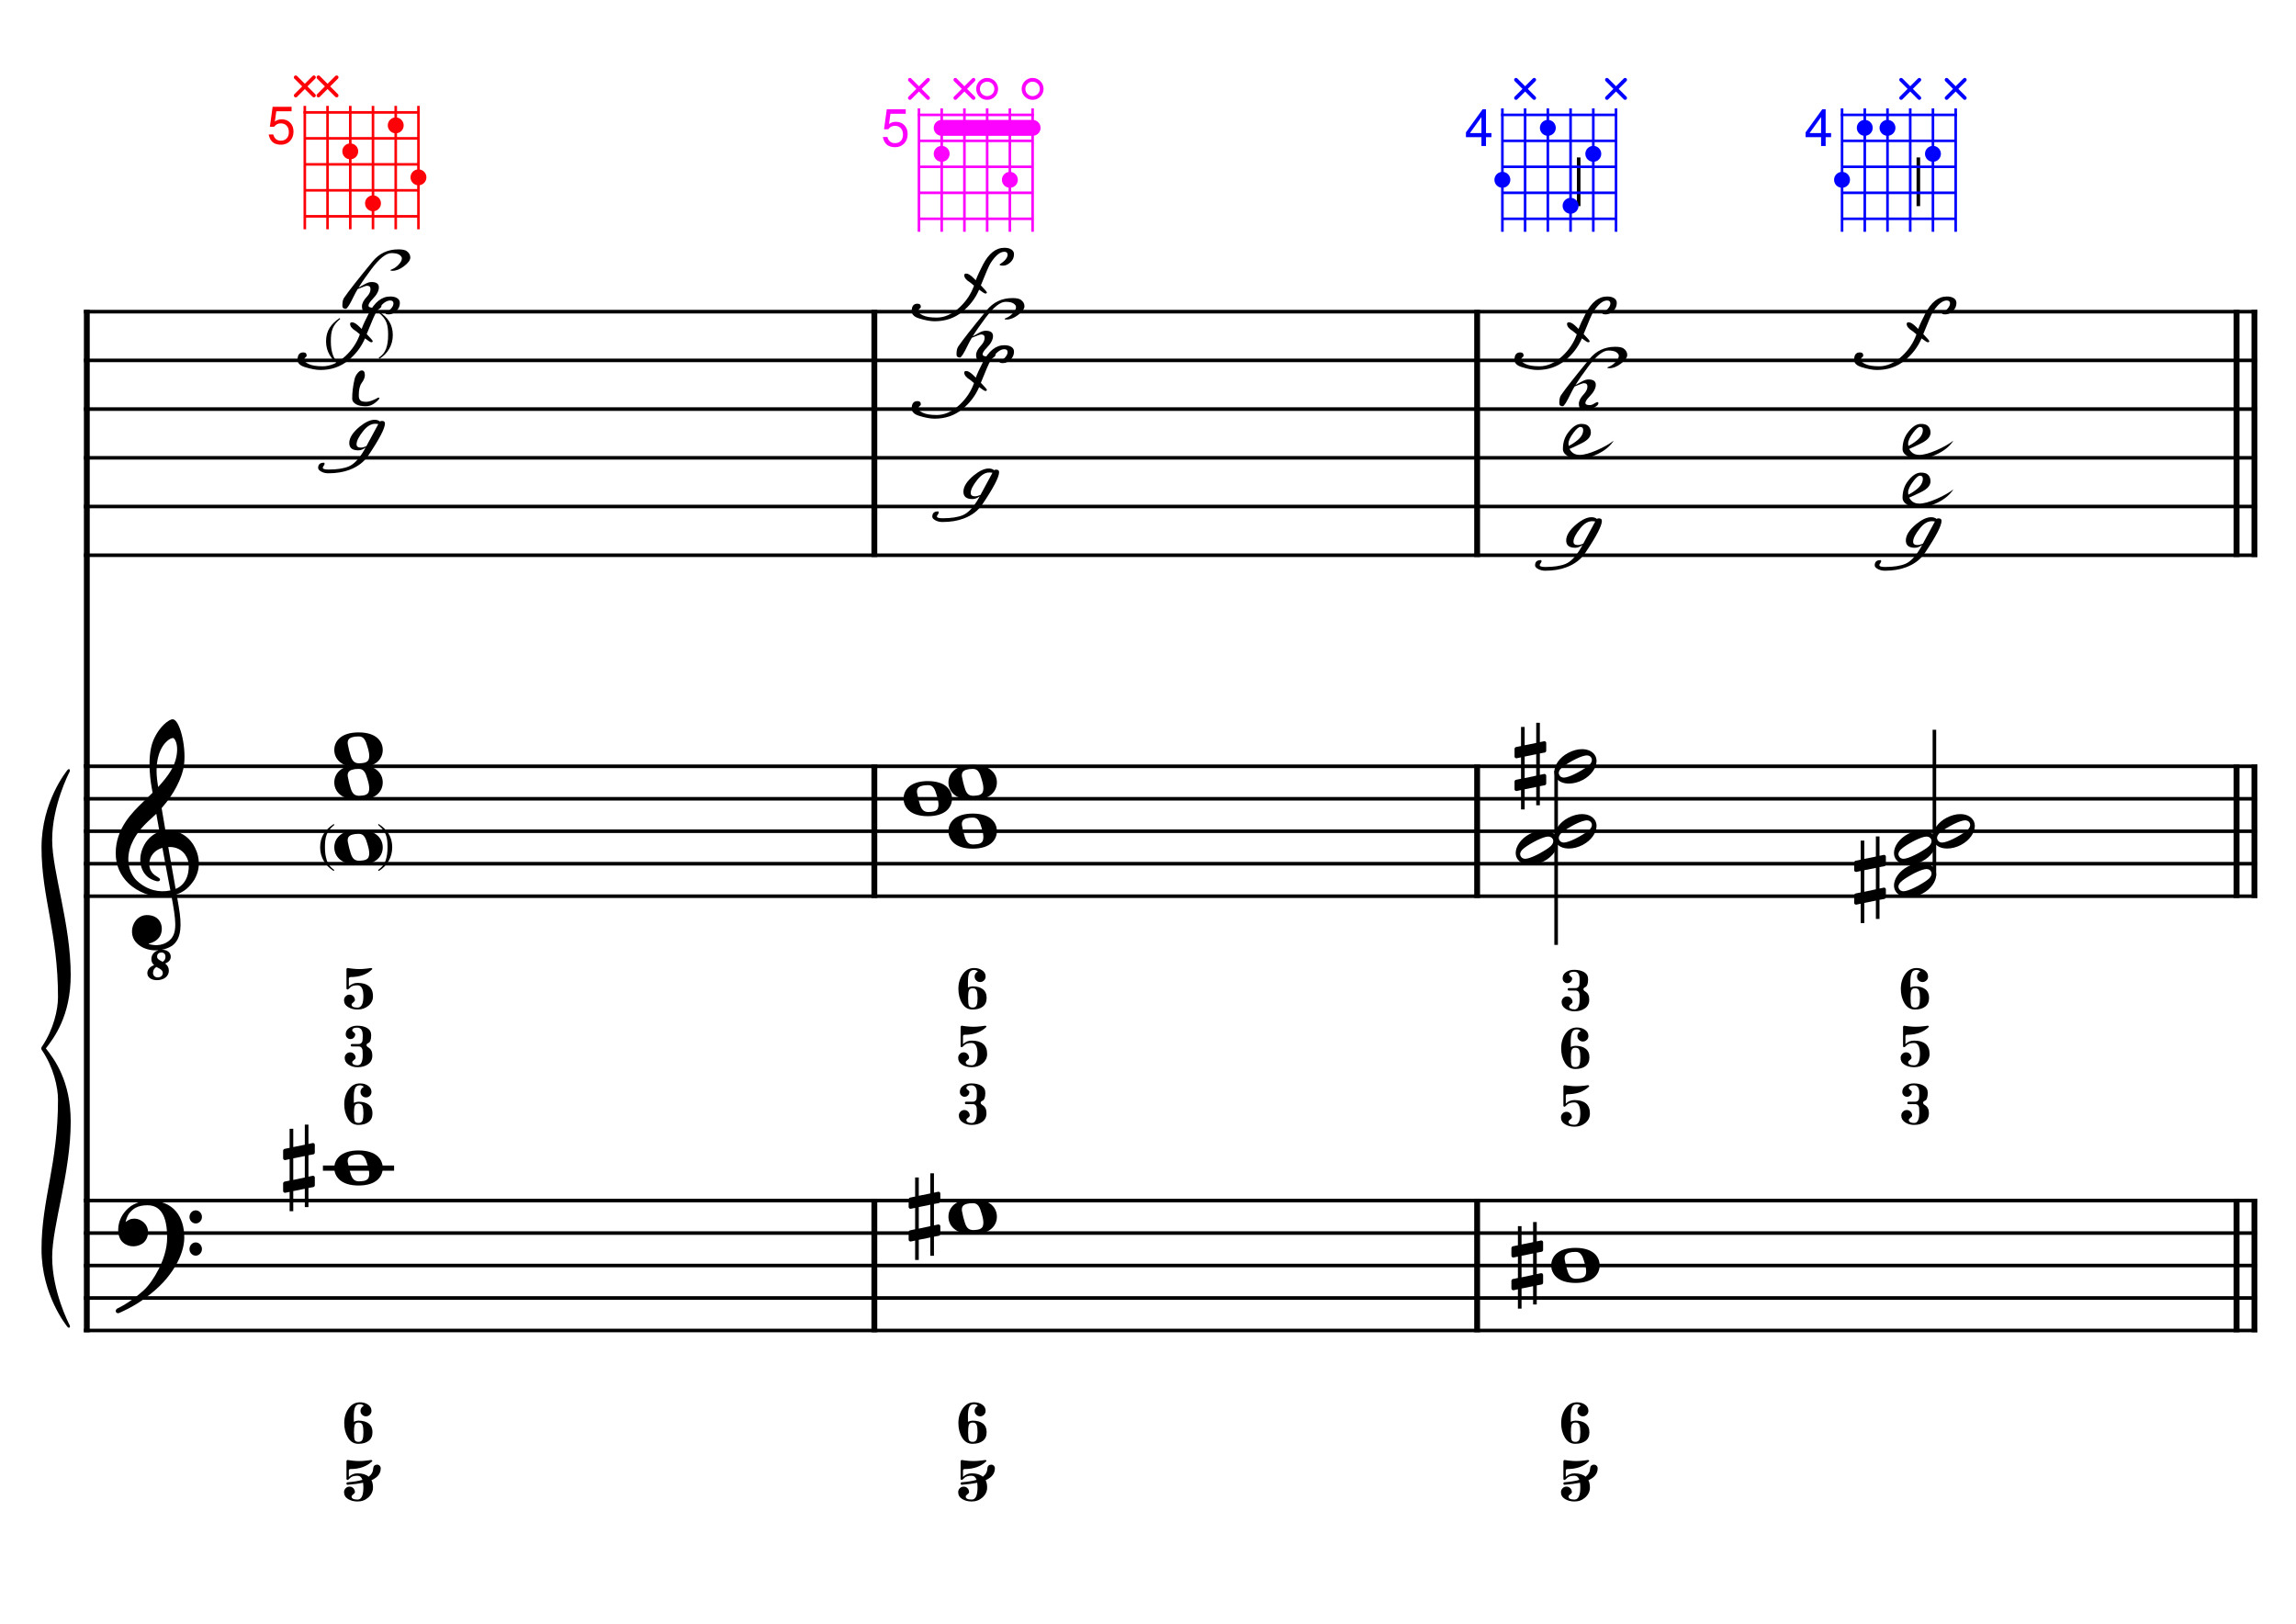<?xml version="1.0" encoding="UTF-8" standalone="no"?>
<svg width="4209.44px" height="2976.38px" viewBox="0 0 4209.44 2976.38"
 xmlns="http://www.w3.org/2000/svg" xmlns:xlink="http://www.w3.org/1999/xlink" version="1.2" baseProfile="tiny">
<title>Diagrammes (7)</title>
<desc>Generated by MuseScore 3.6.2</desc>
<polyline class="StaffLines" fill="none" stroke="#000000" stroke-width="6.55" stroke-linejoin="bevel" points="153.819,571.298 4138.58,571.298"/>
<polyline class="StaffLines" fill="none" stroke="#000000" stroke-width="6.55" stroke-linejoin="bevel" points="153.819,660.589 4138.58,660.589"/>
<polyline class="StaffLines" fill="none" stroke="#000000" stroke-width="6.55" stroke-linejoin="bevel" points="153.819,749.881 4138.58,749.881"/>
<polyline class="StaffLines" fill="none" stroke="#000000" stroke-width="6.55" stroke-linejoin="bevel" points="153.819,839.172 4138.58,839.172"/>
<polyline class="StaffLines" fill="none" stroke="#000000" stroke-width="6.55" stroke-linejoin="bevel" points="153.819,928.463 4138.58,928.463"/>
<polyline class="StaffLines" fill="none" stroke="#000000" stroke-width="6.55" stroke-linejoin="bevel" points="153.819,1017.75 4138.58,1017.75"/>
<polyline class="StaffLines" fill="none" stroke="#000000" stroke-width="6.55" stroke-linejoin="bevel" points="153.819,1404.68 4138.58,1404.68"/>
<polyline class="StaffLines" fill="none" stroke="#000000" stroke-width="6.55" stroke-linejoin="bevel" points="153.819,1464.21 4138.58,1464.21"/>
<polyline class="StaffLines" fill="none" stroke="#000000" stroke-width="6.55" stroke-linejoin="bevel" points="153.819,1523.74 4138.58,1523.74"/>
<polyline class="StaffLines" fill="none" stroke="#000000" stroke-width="6.55" stroke-linejoin="bevel" points="153.819,1583.27 4138.58,1583.27"/>
<polyline class="StaffLines" fill="none" stroke="#000000" stroke-width="6.55" stroke-linejoin="bevel" points="153.819,1642.79 4138.58,1642.79"/>
<polyline class="StaffLines" fill="none" stroke="#000000" stroke-width="6.55" stroke-linejoin="bevel" points="153.819,2200.76 4138.58,2200.76"/>
<polyline class="StaffLines" fill="none" stroke="#000000" stroke-width="6.55" stroke-linejoin="bevel" points="153.819,2260.29 4138.58,2260.29"/>
<polyline class="StaffLines" fill="none" stroke="#000000" stroke-width="6.55" stroke-linejoin="bevel" points="153.819,2319.81 4138.58,2319.81"/>
<polyline class="StaffLines" fill="none" stroke="#000000" stroke-width="6.55" stroke-linejoin="bevel" points="153.819,2379.34 4138.58,2379.34"/>
<polyline class="StaffLines" fill="none" stroke="#000000" stroke-width="6.55" stroke-linejoin="bevel" points="153.819,2438.87 4138.58,2438.87"/>
<path class="Symbol" transform="matrix(2.381,0,0,2.381,586.938,1553.5)" d="M0,-0.1 C0,7.7 4,14 10.4,18.1 L10.9,17.4 C7.5,14.8 6.3,13.3 5.2,10.1 C4.2,7.2 3.7,4 3.7,-0.2 C3.7,-8.1 4.8,-12.3 10.9,-17.4 L10.5,-18.1 C3.9,-13.6 0,-8.5 0,-0.1"/>
<path class="Symbol" transform="matrix(2.381,0,0,2.381,701.696,1553.5)" d="M3.7,-0.2 C3.7,4 3.2,7.2 2.2,10.1 C1,13.3 -0.2,14.8 -3.6,17.4 L-3,18.1 C3.4,14.1 7.3,7.6 7.3,-0.1 C7.3,-8.4 3.4,-13.8 -3.2,-18.1 L-3.6,-17.4 C2.6,-12.4 3.7,-8.1 3.7,-0.2"/>
<path class="Symbol" transform="matrix(2.381,0,0,2.381,597.773,626.09)" d="M0,-0.1 C0,7.7 4,14 10.4,18.1 L10.9,17.4 C7.5,14.8 6.3,13.3 5.2,10.1 C4.2,7.2 3.7,4 3.7,-0.2 C3.7,-8.1 4.8,-12.3 10.9,-17.4 L10.5,-18.1 C3.9,-13.6 0,-8.5 0,-0.1"/>
<path class="Symbol" transform="matrix(2.381,0,0,2.381,702.784,614.59)" d="M3.7,-0.2 C3.7,4 3.2,7.2 2.2,10.1 C1,13.3 -0.2,14.8 -3.6,17.4 L-3,18.1 C3.4,14.1 7.3,7.6 7.3,-0.1 C7.3,-8.4 3.4,-13.8 -3.2,-18.1 L-3.6,-17.4 C2.6,-12.4 3.7,-8.1 3.7,-0.2"/>
<polyline class="BarLine" fill="none" stroke="#000000" stroke-width="10.71" stroke-linejoin="bevel" points="159.176,2197.48 159.176,2442.14"/>
<polyline class="BarLine" fill="none" stroke="#000000" stroke-width="10.71" stroke-linejoin="bevel" points="1603.01,2197.48 1603.01,2442.14"/>
<polyline class="BarLine" fill="none" stroke="#000000" stroke-width="10.71" stroke-linejoin="bevel" points="2708.13,2197.48 2708.13,2442.14"/>
<polyline class="BarLine" fill="none" stroke="#000000" stroke-width="10.71" stroke-linejoin="bevel" points="4100.48,2197.48 4100.48,2442.14"/>
<polyline class="BarLine" fill="none" stroke="#000000" stroke-width="10.71" stroke-linejoin="bevel" points="4133.22,2197.48 4133.22,2442.14"/>
<polyline class="BarLine" fill="none" stroke="#000000" stroke-width="10.71" stroke-linejoin="bevel" points="159.176,1401.41 159.176,2200.76"/>
<polyline class="BarLine" fill="none" stroke="#000000" stroke-width="10.71" stroke-linejoin="bevel" points="1603.01,1401.41 1603.01,1646.07"/>
<polyline class="BarLine" fill="none" stroke="#000000" stroke-width="10.71" stroke-linejoin="bevel" points="2708.13,1401.41 2708.13,1646.07"/>
<polyline class="BarLine" fill="none" stroke="#000000" stroke-width="10.71" stroke-linejoin="bevel" points="4100.48,1401.41 4100.48,1646.07"/>
<polyline class="BarLine" fill="none" stroke="#000000" stroke-width="10.71" stroke-linejoin="bevel" points="4133.22,1401.41 4133.22,1646.07"/>
<polyline class="BarLine" fill="none" stroke="#000000" stroke-width="10.71" stroke-linejoin="bevel" points="159.176,568.024 159.176,1404.68"/>
<polyline class="BarLine" fill="none" stroke="#000000" stroke-width="10.71" stroke-linejoin="bevel" points="1603.01,568.024 1603.01,1021.03"/>
<polyline class="BarLine" fill="none" stroke="#000000" stroke-width="10.71" stroke-linejoin="bevel" points="2708.13,568.024 2708.13,1021.03"/>
<polyline class="BarLine" fill="none" stroke="#000000" stroke-width="10.71" stroke-linejoin="bevel" points="4100.48,568.024 4100.48,1021.03"/>
<polyline class="BarLine" fill="none" stroke="#000000" stroke-width="10.71" stroke-linejoin="bevel" points="4133.22,568.024 4133.22,1021.03"/>
<path class="Accidental" transform="matrix(2.381,0,0,2.381,519.076,2141.23)" d="M23.3,-10.6 C23.9,-10.7 24.4,-11.4 24.4,-12 L24.4,-17.9 C24.4,-18.7 23.8,-19.3 23,-19.3 L22.8,-19.3 L19.5,-18.6 L19.5,-33.5 L16.7,-33.5 L16.7,-18 L7.8,-16.2 L7.8,-30.3 L5,-30.3 L5,-15.6 L1.1,-14.8 C0.5,-14.7 0,-14 0,-13.4 L0,-13.2 L0,-7.4 L0,-7.6 C0,-6.8 0.6,-6.2 1.4,-6.2 L1.7,-6.2 L5,-6.9 L5,9.6 L1.1,10.4 C0.5,10.5 0,11.2 0,11.8 L0,17.6 C0,18.4 0.6,19 1.4,19 L1.7,19 L5,18.3 L5,33.2 L7.8,33.2 L7.8,17.7 L16.7,15.9 L16.7,30 L19.5,30 L19.5,15.3 L23.3,14.6 C23.9,14.5 24.4,13.8 24.4,13.2 L24.4,7.3 C24.4,6.5 23.8,5.9 23,5.9 L22.8,5.9 L19.5,6.6 L19.5,-9.9 L23.3,-10.6 M7.8,9.1 L7.8,-7.5 L16.7,-9.3 L16.7,7.2 L7.8,9.1 "/>
<path class="Accidental" transform="matrix(2.381,0,0,2.381,1665.88,2230.52)" d="M23.3,-10.6 C23.9,-10.7 24.4,-11.4 24.4,-12 L24.4,-17.9 C24.4,-18.7 23.8,-19.3 23,-19.3 L22.8,-19.3 L19.5,-18.6 L19.5,-33.5 L16.7,-33.5 L16.7,-18 L7.8,-16.2 L7.8,-30.3 L5,-30.3 L5,-15.6 L1.1,-14.8 C0.5,-14.7 0,-14 0,-13.4 L0,-13.2 L0,-7.4 L0,-7.6 C0,-6.8 0.6,-6.2 1.4,-6.2 L1.7,-6.2 L5,-6.9 L5,9.6 L1.1,10.4 C0.5,10.5 0,11.2 0,11.8 L0,17.6 C0,18.4 0.6,19 1.4,19 L1.7,19 L5,18.3 L5,33.2 L7.8,33.2 L7.8,17.7 L16.7,15.9 L16.7,30 L19.5,30 L19.5,15.3 L23.3,14.6 C23.9,14.5 24.4,13.8 24.4,13.2 L24.4,7.3 C24.4,6.5 23.8,5.9 23,5.9 L22.8,5.9 L19.5,6.6 L19.5,-9.9 L23.3,-10.6 M7.8,9.1 L7.8,-7.5 L16.7,-9.3 L16.7,7.2 L7.8,9.1 "/>
<path class="Accidental" transform="matrix(2.381,0,0,2.381,2771,2319.81)" d="M23.3,-10.6 C23.9,-10.7 24.4,-11.4 24.4,-12 L24.4,-17.9 C24.4,-18.7 23.8,-19.3 23,-19.3 L22.8,-19.3 L19.5,-18.6 L19.5,-33.5 L16.7,-33.5 L16.7,-18 L7.8,-16.2 L7.8,-30.3 L5,-30.3 L5,-15.6 L1.1,-14.8 C0.5,-14.7 0,-14 0,-13.4 L0,-13.2 L0,-7.4 L0,-7.6 C0,-6.8 0.6,-6.2 1.4,-6.2 L1.7,-6.2 L5,-6.9 L5,9.6 L1.1,10.4 C0.5,10.5 0,11.2 0,11.8 L0,17.6 C0,18.4 0.6,19 1.4,19 L1.7,19 L5,18.3 L5,33.2 L7.8,33.2 L7.8,17.7 L16.7,15.9 L16.7,30 L19.5,30 L19.5,15.3 L23.3,14.6 C23.9,14.5 24.4,13.8 24.4,13.2 L24.4,7.3 C24.4,6.5 23.8,5.9 23,5.9 L22.8,5.9 L19.5,6.6 L19.5,-9.9 L23.3,-10.6 M7.8,9.1 L7.8,-7.5 L16.7,-9.3 L16.7,7.2 L7.8,9.1 "/>
<path class="Accidental" transform="matrix(2.381,0,0,2.381,2776.72,1404.68)" d="M23.3,-10.6 C23.9,-10.7 24.4,-11.4 24.4,-12 L24.4,-17.9 C24.4,-18.7 23.8,-19.3 23,-19.3 L22.8,-19.3 L19.5,-18.6 L19.5,-33.5 L16.7,-33.5 L16.7,-18 L7.8,-16.2 L7.8,-30.3 L5,-30.3 L5,-15.6 L1.1,-14.8 C0.5,-14.7 0,-14 0,-13.4 L0,-13.2 L0,-7.4 L0,-7.6 C0,-6.8 0.6,-6.2 1.4,-6.2 L1.7,-6.2 L5,-6.9 L5,9.6 L1.1,10.4 C0.5,10.5 0,11.2 0,11.8 L0,17.6 C0,18.4 0.6,19 1.4,19 L1.7,19 L5,18.3 L5,33.2 L7.8,33.2 L7.8,17.7 L16.7,15.9 L16.7,30 L19.5,30 L19.5,15.3 L23.3,14.6 C23.9,14.5 24.4,13.8 24.4,13.2 L24.4,7.3 C24.4,6.5 23.8,5.9 23,5.9 L22.8,5.9 L19.5,6.6 L19.5,-9.9 L23.3,-10.6 M7.8,9.1 L7.8,-7.5 L16.7,-9.3 L16.7,7.2 L7.8,9.1 "/>
<path class="Accidental" transform="matrix(2.381,0,0,2.381,3399.43,1613.03)" d="M23.3,-10.6 C23.9,-10.7 24.4,-11.4 24.4,-12 L24.4,-17.9 C24.4,-18.7 23.8,-19.3 23,-19.3 L22.8,-19.3 L19.5,-18.6 L19.5,-33.5 L16.7,-33.5 L16.7,-18 L7.8,-16.2 L7.8,-30.3 L5,-30.3 L5,-15.6 L1.1,-14.8 C0.5,-14.7 0,-14 0,-13.4 L0,-13.2 L0,-7.4 L0,-7.6 C0,-6.8 0.6,-6.2 1.4,-6.2 L1.7,-6.2 L5,-6.9 L5,9.6 L1.1,10.4 C0.5,10.5 0,11.2 0,11.8 L0,17.6 C0,18.4 0.6,19 1.4,19 L1.7,19 L5,18.3 L5,33.2 L7.8,33.2 L7.8,17.7 L16.7,15.9 L16.7,30 L19.5,30 L19.5,15.3 L23.3,14.6 C23.9,14.5 24.4,13.8 24.4,13.2 L24.4,7.3 C24.4,6.5 23.8,5.9 23,5.9 L22.8,5.9 L19.5,6.6 L19.5,-9.9 L23.3,-10.6 M7.8,9.1 L7.8,-7.5 L16.7,-9.3 L16.7,7.2 L7.8,9.1 "/>
<polyline class="LedgerLine" fill="none" stroke="#000000" stroke-width="9.52" stroke-linejoin="bevel" points="592.053,2141.23 722.53,2141.23"/>
<polyline class="Stem" fill="none" stroke="#000000" stroke-width="6.55" stroke-linejoin="bevel" points="2852.97,1412.68 2852.97,1732.09"/>
<polyline class="Stem" fill="none" stroke="#000000" stroke-width="6.55" stroke-linejoin="bevel" points="3546.5,1605.41 3546.5,1337.72"/>
<polyline class="Stem" fill="none" stroke="#000000" stroke-width="6.55" stroke-linejoin="bevel" points="2894.34,377.834 2894.34,288.542"/>
<polyline class="Stem" fill="none" stroke="#000000" stroke-width="6.55" stroke-linejoin="bevel" points="3517.06,377.834 3517.06,288.542"/>
<path class="Note" transform="matrix(2.381,0,0,2.381,612.888,2141.23)" d="M18.7,-13.6 C4.9,-13.6 0,-6.6 0,-0.1 C0,6.4 4.9,13.4 18.7,13.4 C32.5,13.4 37.3,6.4 37.3,-0.1 C37.3,-6.6 32.5,-13.6 18.7,-13.6 M10.4,-4.5 C10.3,-4.9 10.3,-5.3 10.3,-5.7 C10.3,-6.5 10.5,-7.3 10.9,-8 C11.6,-9 12.8,-9.7 14.3,-10 C15.6,-10.3 16.3,-10.5 18.9,-10.5 L19,-10.5 C23,-10.5 24.3,-6.8 25.4,-3 L25.7,-2 C26.5,0.6 26.9,2.8 26.9,4.5 C26.9,5.7 26.7,6.8 26.3,7.6 C25.7,8.7 24.7,9.4 23,9.8 C22.1,10 20.6,10.1 20.6,10.1 C20.1,10.1 19.7,10.2 19.3,10.2 C16.1,10.2 14.1,9 12.7,4.7 C11.5,1 11.3,-0.1 10.4,-4.5"/>
<path class="Note" transform="matrix(2.381,0,0,2.381,1738.86,2230.52)" d="M18.7,-13.6 C4.9,-13.6 0,-6.6 0,-0.1 C0,6.4 4.9,13.4 18.7,13.4 C32.5,13.4 37.3,6.4 37.3,-0.1 C37.3,-6.6 32.5,-13.6 18.7,-13.6 M10.4,-4.5 C10.3,-4.9 10.3,-5.3 10.3,-5.7 C10.3,-6.5 10.5,-7.3 10.9,-8 C11.6,-9 12.8,-9.7 14.3,-10 C15.6,-10.3 16.3,-10.5 18.9,-10.5 L19,-10.5 C23,-10.5 24.3,-6.8 25.4,-3 L25.7,-2 C26.5,0.6 26.9,2.8 26.9,4.5 C26.9,5.7 26.7,6.8 26.3,7.6 C25.7,8.7 24.7,9.4 23,9.8 C22.1,10 20.6,10.1 20.6,10.1 C20.1,10.1 19.7,10.2 19.3,10.2 C16.1,10.2 14.1,9 12.7,4.7 C11.5,1 11.3,-0.1 10.4,-4.5"/>
<path class="Note" transform="matrix(2.381,0,0,2.381,2843.98,2319.81)" d="M18.7,-13.6 C4.9,-13.6 0,-6.6 0,-0.1 C0,6.4 4.9,13.4 18.7,13.4 C32.5,13.4 37.3,6.4 37.3,-0.1 C37.3,-6.6 32.5,-13.6 18.7,-13.6 M10.4,-4.5 C10.3,-4.9 10.3,-5.3 10.3,-5.7 C10.3,-6.5 10.5,-7.3 10.9,-8 C11.6,-9 12.8,-9.7 14.3,-10 C15.6,-10.3 16.3,-10.5 18.9,-10.5 L19,-10.5 C23,-10.5 24.3,-6.8 25.4,-3 L25.7,-2 C26.5,0.6 26.9,2.8 26.9,4.5 C26.9,5.7 26.7,6.8 26.3,7.6 C25.7,8.7 24.7,9.4 23,9.8 C22.1,10 20.6,10.1 20.6,10.1 C20.1,10.1 19.7,10.2 19.3,10.2 C16.1,10.2 14.1,9 12.7,4.7 C11.5,1 11.3,-0.1 10.4,-4.5"/>
<path class="Note" transform="matrix(2.381,0,0,2.381,612.888,1553.5)" d="M18.7,-13.6 C4.9,-13.6 0,-6.6 0,-0.1 C0,6.4 4.9,13.4 18.7,13.4 C32.5,13.4 37.3,6.4 37.3,-0.1 C37.3,-6.6 32.5,-13.6 18.7,-13.6 M10.4,-4.5 C10.3,-4.9 10.3,-5.3 10.3,-5.7 C10.3,-6.5 10.5,-7.3 10.9,-8 C11.6,-9 12.8,-9.7 14.3,-10 C15.6,-10.3 16.3,-10.5 18.9,-10.5 L19,-10.5 C23,-10.5 24.3,-6.8 25.4,-3 L25.7,-2 C26.5,0.6 26.9,2.8 26.9,4.5 C26.9,5.7 26.7,6.8 26.3,7.6 C25.7,8.7 24.7,9.4 23,9.8 C22.1,10 20.6,10.1 20.6,10.1 C20.1,10.1 19.7,10.2 19.3,10.2 C16.1,10.2 14.1,9 12.7,4.7 C11.5,1 11.3,-0.1 10.4,-4.5"/>
<path class="Note" transform="matrix(2.381,0,0,2.381,612.888,1434.45)" d="M18.7,-13.6 C4.9,-13.6 0,-6.6 0,-0.1 C0,6.4 4.9,13.4 18.7,13.4 C32.5,13.4 37.3,6.4 37.3,-0.1 C37.3,-6.6 32.5,-13.6 18.7,-13.6 M10.4,-4.5 C10.3,-4.9 10.3,-5.3 10.3,-5.7 C10.3,-6.5 10.5,-7.3 10.9,-8 C11.6,-9 12.8,-9.7 14.3,-10 C15.6,-10.3 16.3,-10.5 18.9,-10.5 L19,-10.5 C23,-10.5 24.3,-6.8 25.4,-3 L25.7,-2 C26.5,0.6 26.9,2.8 26.9,4.5 C26.9,5.7 26.7,6.8 26.3,7.6 C25.7,8.7 24.7,9.4 23,9.8 C22.1,10 20.6,10.1 20.6,10.1 C20.1,10.1 19.7,10.2 19.3,10.2 C16.1,10.2 14.1,9 12.7,4.7 C11.5,1 11.3,-0.1 10.4,-4.5"/>
<path class="Note" transform="matrix(2.381,0,0,2.381,612.888,1374.92)" d="M18.7,-13.6 C4.9,-13.6 0,-6.6 0,-0.1 C0,6.4 4.9,13.4 18.7,13.4 C32.5,13.4 37.3,6.4 37.3,-0.1 C37.3,-6.6 32.5,-13.6 18.7,-13.6 M10.4,-4.5 C10.3,-4.9 10.3,-5.3 10.3,-5.7 C10.3,-6.5 10.5,-7.3 10.9,-8 C11.6,-9 12.8,-9.7 14.3,-10 C15.6,-10.3 16.3,-10.5 18.9,-10.5 L19,-10.5 C23,-10.5 24.3,-6.8 25.4,-3 L25.7,-2 C26.5,0.6 26.9,2.8 26.9,4.5 C26.9,5.7 26.7,6.8 26.3,7.6 C25.7,8.7 24.7,9.4 23,9.8 C22.1,10 20.6,10.1 20.6,10.1 C20.1,10.1 19.7,10.2 19.3,10.2 C16.1,10.2 14.1,9 12.7,4.7 C11.5,1 11.3,-0.1 10.4,-4.5"/>
<path class="Note" transform="matrix(2.381,0,0,2.381,1738.86,1523.74)" d="M18.7,-13.6 C4.9,-13.6 0,-6.6 0,-0.1 C0,6.4 4.9,13.4 18.7,13.4 C32.5,13.4 37.3,6.4 37.3,-0.1 C37.3,-6.6 32.5,-13.6 18.7,-13.6 M10.4,-4.5 C10.3,-4.9 10.3,-5.3 10.3,-5.7 C10.3,-6.5 10.5,-7.3 10.9,-8 C11.6,-9 12.8,-9.7 14.3,-10 C15.6,-10.3 16.3,-10.5 18.9,-10.5 L19,-10.5 C23,-10.5 24.3,-6.8 25.4,-3 L25.7,-2 C26.5,0.6 26.9,2.8 26.9,4.5 C26.9,5.7 26.7,6.8 26.3,7.6 C25.7,8.7 24.7,9.4 23,9.8 C22.1,10 20.6,10.1 20.6,10.1 C20.1,10.1 19.7,10.2 19.3,10.2 C16.1,10.2 14.1,9 12.7,4.7 C11.5,1 11.3,-0.1 10.4,-4.5"/>
<path class="Note" transform="matrix(2.381,0,0,2.381,1656.6,1464.21)" d="M18.7,-13.6 C4.9,-13.6 0,-6.6 0,-0.1 C0,6.4 4.9,13.4 18.7,13.4 C32.5,13.4 37.3,6.4 37.3,-0.1 C37.3,-6.6 32.5,-13.6 18.7,-13.6 M10.4,-4.5 C10.3,-4.9 10.3,-5.3 10.3,-5.7 C10.3,-6.5 10.5,-7.3 10.9,-8 C11.6,-9 12.8,-9.7 14.3,-10 C15.6,-10.3 16.3,-10.5 18.9,-10.5 L19,-10.5 C23,-10.5 24.3,-6.8 25.4,-3 L25.7,-2 C26.5,0.6 26.9,2.8 26.9,4.5 C26.9,5.7 26.7,6.8 26.3,7.6 C25.7,8.7 24.7,9.4 23,9.8 C22.1,10 20.6,10.1 20.6,10.1 C20.1,10.1 19.7,10.2 19.3,10.2 C16.1,10.2 14.1,9 12.7,4.7 C11.5,1 11.3,-0.1 10.4,-4.5"/>
<path class="Note" transform="matrix(2.381,0,0,2.381,1738.86,1434.45)" d="M18.7,-13.6 C4.9,-13.6 0,-6.6 0,-0.1 C0,6.4 4.9,13.4 18.7,13.4 C32.5,13.4 37.3,6.4 37.3,-0.1 C37.3,-6.6 32.5,-13.6 18.7,-13.6 M10.4,-4.5 C10.3,-4.9 10.3,-5.3 10.3,-5.7 C10.3,-6.5 10.5,-7.3 10.9,-8 C11.6,-9 12.8,-9.7 14.3,-10 C15.6,-10.3 16.3,-10.5 18.9,-10.5 L19,-10.5 C23,-10.5 24.3,-6.8 25.4,-3 L25.7,-2 C26.5,0.6 26.9,2.8 26.9,4.5 C26.9,5.7 26.7,6.8 26.3,7.6 C25.7,8.7 24.7,9.4 23,9.8 C22.1,10 20.6,10.1 20.6,10.1 C20.1,10.1 19.7,10.2 19.3,10.2 C16.1,10.2 14.1,9 12.7,4.7 C11.5,1 11.3,-0.1 10.4,-4.5"/>
<path class="Note" transform="matrix(2.381,0,0,2.381,2778.88,1553.5)" d="M31.5,-8.1 C29.7,-11.4 25.9,-13.2 21.3,-13.2 C17.9,-13.2 14.2,-12.2 10.6,-10.3 C4,-6.8 0,-0.9 0,4.2 C0,5.6 0.3,7 1,8.3 C2.8,11.6 6.6,13.3 11.2,13.3 C14.6,13.3 18.3,12.4 21.9,10.5 C28.5,7 32.5,1.1 32.5,-4 C32.5,-5.4 32.2,-6.8 31.5,-8.1 M27.2,-1.3 C25.5,0.4 22.1,2.5 18.5,4.5 C14.9,6.5 11.3,8 8.9,8.5 C8.4,8.6 7.9,8.7 7.4,8.7 C5.8,8.7 4.6,8.1 3.9,6.8 C3.6,6.3 3.4,5.7 3.4,5.1 C3.4,4 4.1,2.7 5.2,1.6 C6.9,-0.1 10.2,-2.2 13.8,-4.2 C17.4,-6.2 21,-7.7 23.4,-8.2 C23.9,-8.3 24.4,-8.4 24.9,-8.4 C26.5,-8.4 27.8,-7.8 28.5,-6.5 C28.8,-6 28.9,-5.4 28.9,-4.8 C28.9,-3.7 28.3,-2.5 27.2,-1.3"/>
<path class="Note" transform="matrix(2.381,0,0,2.381,2849.7,1523.74)" d="M31.5,-8.1 C29.7,-11.4 25.9,-13.2 21.3,-13.2 C17.9,-13.2 14.2,-12.2 10.6,-10.3 C4,-6.8 0,-0.9 0,4.2 C0,5.6 0.3,7 1,8.3 C2.8,11.6 6.6,13.3 11.2,13.3 C14.6,13.3 18.3,12.4 21.9,10.5 C28.5,7 32.5,1.1 32.5,-4 C32.5,-5.4 32.2,-6.8 31.5,-8.1 M27.2,-1.3 C25.5,0.4 22.1,2.5 18.5,4.5 C14.9,6.5 11.3,8 8.9,8.5 C8.4,8.6 7.9,8.7 7.4,8.7 C5.8,8.7 4.6,8.1 3.9,6.8 C3.6,6.3 3.4,5.7 3.4,5.1 C3.4,4 4.1,2.7 5.2,1.6 C6.9,-0.1 10.2,-2.2 13.8,-4.2 C17.4,-6.2 21,-7.7 23.4,-8.2 C23.9,-8.3 24.4,-8.4 24.9,-8.4 C26.5,-8.4 27.8,-7.8 28.5,-6.5 C28.8,-6 28.9,-5.4 28.9,-4.8 C28.9,-3.7 28.3,-2.5 27.2,-1.3"/>
<path class="Note" transform="matrix(2.381,0,0,2.381,2849.7,1404.68)" d="M31.5,-8.1 C29.7,-11.4 25.9,-13.2 21.3,-13.2 C17.9,-13.2 14.2,-12.2 10.6,-10.3 C4,-6.8 0,-0.9 0,4.2 C0,5.6 0.3,7 1,8.3 C2.8,11.6 6.6,13.3 11.2,13.3 C14.6,13.3 18.3,12.4 21.9,10.5 C28.5,7 32.5,1.1 32.5,-4 C32.5,-5.4 32.2,-6.8 31.5,-8.1 M27.2,-1.3 C25.5,0.4 22.1,2.5 18.5,4.5 C14.9,6.5 11.3,8 8.9,8.5 C8.4,8.6 7.9,8.7 7.4,8.7 C5.8,8.7 4.6,8.1 3.9,6.8 C3.6,6.3 3.4,5.7 3.4,5.1 C3.4,4 4.1,2.7 5.2,1.6 C6.9,-0.1 10.2,-2.2 13.8,-4.2 C17.4,-6.2 21,-7.7 23.4,-8.2 C23.9,-8.3 24.4,-8.4 24.9,-8.4 C26.5,-8.4 27.8,-7.8 28.5,-6.5 C28.8,-6 28.9,-5.4 28.9,-4.8 C28.9,-3.7 28.3,-2.5 27.2,-1.3"/>
<path class="Note" transform="matrix(2.381,0,0,2.381,3472.41,1613.03)" d="M31.5,-8.1 C29.7,-11.4 25.9,-13.2 21.3,-13.2 C17.9,-13.2 14.2,-12.2 10.6,-10.3 C4,-6.8 0,-0.9 0,4.2 C0,5.6 0.3,7 1,8.3 C2.8,11.6 6.6,13.3 11.2,13.3 C14.6,13.3 18.3,12.4 21.9,10.5 C28.5,7 32.5,1.1 32.5,-4 C32.5,-5.4 32.2,-6.8 31.5,-8.1 M27.2,-1.3 C25.5,0.4 22.1,2.5 18.5,4.5 C14.9,6.5 11.3,8 8.9,8.5 C8.4,8.6 7.9,8.7 7.4,8.7 C5.8,8.7 4.6,8.1 3.9,6.8 C3.6,6.3 3.4,5.7 3.4,5.1 C3.4,4 4.1,2.7 5.2,1.6 C6.9,-0.1 10.2,-2.2 13.8,-4.2 C17.4,-6.2 21,-7.7 23.4,-8.2 C23.9,-8.3 24.4,-8.4 24.9,-8.4 C26.5,-8.4 27.8,-7.8 28.5,-6.5 C28.8,-6 28.9,-5.4 28.9,-4.8 C28.9,-3.7 28.3,-2.5 27.2,-1.3"/>
<path class="Note" transform="matrix(2.381,0,0,2.381,3472.41,1553.5)" d="M31.5,-8.1 C29.7,-11.4 25.9,-13.2 21.3,-13.2 C17.9,-13.2 14.2,-12.2 10.6,-10.3 C4,-6.8 0,-0.9 0,4.2 C0,5.6 0.3,7 1,8.3 C2.8,11.6 6.6,13.3 11.2,13.3 C14.6,13.3 18.3,12.4 21.9,10.5 C28.5,7 32.5,1.1 32.5,-4 C32.5,-5.4 32.2,-6.8 31.5,-8.1 M27.2,-1.3 C25.5,0.4 22.1,2.5 18.5,4.5 C14.9,6.5 11.3,8 8.9,8.5 C8.4,8.6 7.9,8.7 7.4,8.7 C5.8,8.7 4.6,8.1 3.9,6.8 C3.6,6.3 3.4,5.7 3.4,5.1 C3.4,4 4.1,2.7 5.2,1.6 C6.9,-0.1 10.2,-2.2 13.8,-4.2 C17.4,-6.2 21,-7.7 23.4,-8.2 C23.9,-8.3 24.4,-8.4 24.9,-8.4 C26.5,-8.4 27.8,-7.8 28.5,-6.5 C28.8,-6 28.9,-5.4 28.9,-4.8 C28.9,-3.7 28.3,-2.5 27.2,-1.3"/>
<path class="Note" transform="matrix(2.381,0,0,2.381,3543.23,1523.74)" d="M31.5,-8.1 C29.7,-11.4 25.9,-13.2 21.3,-13.2 C17.9,-13.2 14.2,-12.2 10.6,-10.3 C4,-6.8 0,-0.9 0,4.2 C0,5.6 0.3,7 1,8.3 C2.8,11.6 6.6,13.3 11.2,13.3 C14.6,13.3 18.3,12.4 21.9,10.5 C28.5,7 32.5,1.1 32.5,-4 C32.5,-5.4 32.2,-6.8 31.5,-8.1 M27.2,-1.3 C25.5,0.4 22.1,2.5 18.5,4.5 C14.9,6.5 11.3,8 8.9,8.5 C8.4,8.6 7.9,8.7 7.4,8.7 C5.8,8.7 4.6,8.1 3.9,6.8 C3.6,6.3 3.4,5.7 3.4,5.1 C3.4,4 4.1,2.7 5.2,1.6 C6.9,-0.1 10.2,-2.2 13.8,-4.2 C17.4,-6.2 21,-7.7 23.4,-8.2 C23.9,-8.3 24.4,-8.4 24.9,-8.4 C26.5,-8.4 27.8,-7.8 28.5,-6.5 C28.8,-6 28.9,-5.4 28.9,-4.8 C28.9,-3.7 28.3,-2.5 27.2,-1.3"/>
<path class="Note" d="M706.582,574.06 C710.921,571.116 714.058,568.676 715.995,566.739 C719.559,562.943 721.341,559.456 721.341,556.28 C721.341,552.639 719.327,550.818 715.298,550.818 C707.473,550.818 699.106,557.713 690.196,571.504 C687.485,575.687 681.519,589.323 672.3,612.41 C679.66,620.002 683.34,624.302 683.34,625.309 C683.34,626.704 682.449,627.401 680.667,627.401 C679.273,627.401 675.438,625.038 669.162,620.312 C662.344,636.194 652.002,649.752 638.134,660.986 C623.956,672.452 607.028,678.185 587.35,678.185 C579.835,678.185 570.422,676.442 559.11,672.956 C550.046,670.167 545.514,665.712 545.514,659.591 C545.514,650.527 549,645.995 555.973,645.995 C560.156,645.995 562.248,647.932 562.248,651.805 C562.248,653.045 561.28,654.362 559.343,655.756 C558.336,656.454 557.832,657.809 557.832,659.824 C557.832,662.226 560.505,664.705 565.851,667.261 C571.661,670.05 580.183,671.445 591.417,671.445 C605.905,671.445 619.889,665.17 633.369,652.619 C645.61,641.23 654.403,627.982 659.749,612.875 C657.657,611.17 655.411,609.311 653.009,607.296 C645.571,602.88 641.853,598.348 641.853,593.7 C641.853,591.763 643.131,590.795 645.688,590.795 C649.096,590.795 653.706,593.7 659.517,599.51 C660.756,600.75 661.918,601.912 663.003,602.997 C665.715,595.559 670.053,586.107 676.019,574.641 C686.788,553.878 699.881,543.497 715.298,543.497 C720.799,543.497 725.137,544.543 728.314,546.634 C731.49,548.726 733.078,551.593 733.078,555.234 C733.078,561.045 730.948,565.964 726.687,569.993 C722.271,574.176 717.661,576.268 712.858,576.268 C708.674,576.268 706.582,575.532 706.582,574.06"/>
<path class="Note" d="M705.769,776.234 C705.769,785.143 695.62,804.705 675.321,834.92 C667.264,846.929 655.682,855.722 640.574,861.3 C629.418,865.484 616.519,867.575 601.876,867.575 C597.15,867.575 592.967,866.607 589.325,864.67 C585.297,862.578 583.282,860.293 583.282,857.814 C583.282,851.383 586.73,848.168 593.625,848.168 C594.632,848.168 595.136,848.788 595.136,850.028 C595.136,851.112 594.632,852.313 593.625,853.63 C592.386,855.257 591.766,856.458 591.766,857.233 C591.766,859.557 595.252,860.719 602.225,860.719 C617.874,860.719 630.232,858.821 639.296,855.025 C648.748,851.151 658.161,841.273 667.535,825.391 L670.208,820.394 C665.715,823.803 661.26,825.507 656.844,825.507 C645.843,825.507 640.342,821.052 640.342,812.143 C640.342,802.536 646.811,792.426 659.749,781.812 C669.898,773.6 678.924,769.493 686.826,769.493 C690.777,769.493 694.07,770.539 696.704,772.631 C697.634,771.934 698.796,771.585 700.191,771.585 C703.909,771.585 705.769,773.135 705.769,776.234 M671.603,817.953 L693.566,777.396 C691.862,777.008 689.964,776.815 687.872,776.815 C680.357,776.815 673.075,781.192 666.025,789.947 C657.812,800.173 653.706,808.347 653.706,814.467 C653.706,818.496 656.379,820.51 661.725,820.51 C664.281,820.51 667.574,819.658 671.603,817.953"/>
<path class="Note" d="M633.95,566.116 C629.767,566.116 627.675,564.218 627.675,560.422 C627.675,553.992 628.643,549.266 630.58,546.244 C638.637,534.313 656.147,512.001 683.108,479.307 C695.271,464.509 710.959,457.111 730.173,457.111 C737.61,457.111 742.762,458.157 745.629,460.248 C750.045,463.502 752.253,467.415 752.253,471.986 C752.253,476.789 748.379,482.135 740.632,488.023 C733.272,493.601 726.299,496.39 719.714,496.39 C717.157,496.39 715.879,496.119 715.879,495.576 C715.879,494.802 717.119,493.988 719.598,493.136 C722.929,491.896 726.493,489.379 730.289,485.582 C734.628,481.166 736.797,477.176 736.797,473.613 C736.797,471.211 735.131,468.925 731.8,466.756 C728.856,464.897 724.091,463.967 717.506,463.967 C707.899,463.967 695.775,473.651 681.132,493.02 C671.37,505.958 663.468,517.347 657.425,527.186 C660.369,525.559 663.894,523.583 668,521.259 C673.036,518.393 677.374,516.959 681.016,516.959 C690.08,516.959 694.612,520.213 694.612,526.721 C694.612,533.151 690.894,540.201 683.456,547.871 C678.188,553.295 675.554,557.323 675.554,559.957 C675.554,562.669 678.188,564.025 683.456,564.025 C686.09,564.025 688.802,563.095 691.591,561.236 C694.38,559.454 696.433,558.563 697.75,558.563 C698.835,558.563 699.377,559.26 699.377,560.655 C699.377,562.901 697.208,565.264 692.869,567.743 C685.587,571.927 679.737,574.019 675.321,574.019 C667.497,574.019 663.584,569.835 663.584,561.468 C663.584,556.2 666.606,550.351 672.649,543.92 C677.065,539.194 679.273,534.507 679.273,529.859 C679.273,525.83 677.103,523.816 672.765,523.816 C671.06,523.816 665.405,525.83 655.798,529.859 C652.931,534.662 650.53,539.078 648.593,543.107 C641.233,558.447 636.352,566.116 633.95,566.116"/>
<path class="Note" d="M663.235,679.04 C667.032,679.04 668.93,681.945 668.93,687.756 C668.93,691.939 666.954,696.743 663.003,702.166 C659.517,707.047 657.774,714.601 657.774,724.827 C657.774,729.708 659.052,732.962 661.608,734.589 C663.39,735.828 666.722,736.487 671.603,736.564 C676.871,736.564 684.347,733.892 694.031,728.546 L695.891,730.405 C693.412,733.582 690.429,736.448 686.942,739.005 C681.752,742.801 676.445,744.699 671.022,744.699 C663.197,744.699 657.27,743.576 653.241,741.329 C648.205,738.54 645.688,735.054 645.688,730.87 C645.688,719.326 647.16,707.279 650.104,694.728 C651.188,690.157 653.551,685.974 657.192,682.178 C659.284,680.086 661.299,679.04 663.235,679.04"/>
<path class="Note" d="M1831.74,865.525 C1831.74,874.434 1821.59,893.997 1801.29,924.212 C1793.23,936.22 1781.65,945.013 1766.54,950.591 C1755.39,954.775 1742.49,956.867 1727.85,956.867 C1723.12,956.867 1718.94,955.898 1715.29,953.962 C1711.27,951.87 1709.25,949.584 1709.25,947.105 C1709.25,940.675 1712.7,937.46 1719.59,937.46 C1720.6,937.46 1721.1,938.079 1721.1,939.319 C1721.1,940.404 1720.6,941.604 1719.59,942.921 C1718.35,944.548 1717.73,945.749 1717.73,946.524 C1717.73,948.848 1721.22,950.01 1728.19,950.01 C1743.84,950.01 1756.2,948.112 1765.27,944.316 C1774.72,940.442 1784.13,930.564 1793.5,914.682 L1796.18,909.685 C1791.68,913.094 1787.23,914.798 1782.81,914.798 C1771.81,914.798 1766.31,910.344 1766.31,901.434 C1766.31,891.827 1772.78,881.717 1785.72,871.103 C1795.87,862.891 1804.89,858.785 1812.8,858.785 C1816.75,858.785 1820.04,859.831 1822.67,861.922 C1823.6,861.225 1824.77,860.877 1826.16,860.877 C1829.88,860.877 1831.74,862.426 1831.74,865.525 M1797.57,907.245 L1819.54,866.687 C1817.83,866.3 1815.93,866.106 1813.84,866.106 C1806.33,866.106 1799.04,870.483 1791.99,879.238 C1783.78,889.464 1779.68,897.638 1779.68,903.758 C1779.68,907.787 1782.35,909.801 1787.69,909.801 C1790.25,909.801 1793.54,908.949 1797.57,907.245"/>
<path class="Note" d="M1759.92,655.408 C1755.74,655.408 1753.64,653.51 1753.64,649.713 C1753.64,643.283 1754.61,638.557 1756.55,635.536 C1764.61,623.605 1782.12,601.292 1809.08,568.598 C1821.24,553.801 1836.93,546.402 1856.14,546.402 C1863.58,546.402 1868.73,547.448 1871.6,549.54 C1876.01,552.794 1878.22,556.706 1878.22,561.277 C1878.22,566.08 1874.35,571.426 1866.6,577.314 C1859.24,582.892 1852.27,585.681 1845.68,585.681 C1843.13,585.681 1841.85,585.41 1841.85,584.868 C1841.85,584.093 1843.09,583.28 1845.57,582.427 C1848.9,581.188 1852.46,578.67 1856.26,574.874 C1860.6,570.458 1862.77,566.468 1862.77,562.904 C1862.77,560.502 1861.1,558.217 1857.77,556.047 C1854.83,554.188 1850.06,553.258 1843.48,553.258 C1833.87,553.258 1821.74,562.943 1807.1,582.311 C1797.34,595.249 1789.44,606.638 1783.39,616.477 C1786.34,614.85 1789.86,612.875 1793.97,610.55 C1799.01,607.684 1803.34,606.251 1806.98,606.251 C1816.05,606.251 1820.58,609.504 1820.58,616.012 C1820.58,622.443 1816.86,629.493 1809.43,637.163 C1804.16,642.586 1801.52,646.615 1801.52,649.249 C1801.52,651.96 1804.16,653.316 1809.43,653.316 C1812.06,653.316 1814.77,652.386 1817.56,650.527 C1820.35,648.745 1822.4,647.854 1823.72,647.854 C1824.8,647.854 1825.35,648.551 1825.35,649.946 C1825.35,652.193 1823.18,654.556 1818.84,657.035 C1811.56,661.218 1805.71,663.31 1801.29,663.31 C1793.47,663.31 1789.55,659.127 1789.55,650.759 C1789.55,645.491 1792.57,639.642 1798.62,633.212 C1803.03,628.486 1805.24,623.798 1805.24,619.15 C1805.24,615.121 1803.07,613.107 1798.73,613.107 C1797.03,613.107 1791.37,615.121 1781.77,619.15 C1778.9,623.953 1776.5,628.369 1774.56,632.398 C1767.2,647.738 1762.32,655.408 1759.92,655.408"/>
<path class="Note" d="M1832.55,484.769 C1836.89,481.825 1840.03,479.384 1841.96,477.448 C1845.53,473.651 1847.31,470.165 1847.31,466.989 C1847.31,463.347 1845.3,461.527 1841.27,461.527 C1833.44,461.527 1825.08,468.422 1816.17,482.212 C1813.45,486.396 1807.49,500.031 1798.27,523.118 C1805.63,530.711 1809.31,535.011 1809.31,536.018 C1809.31,537.412 1808.42,538.11 1806.64,538.11 C1805.24,538.11 1801.41,535.747 1795.13,531.021 C1788.31,546.903 1777.97,560.461 1764.1,571.695 C1749.93,583.161 1733,588.894 1713.32,588.894 C1705.8,588.894 1696.39,587.151 1685.08,583.664 C1676.02,580.875 1671.48,576.421 1671.48,570.3 C1671.48,561.236 1674.97,556.703 1681.94,556.703 C1686.13,556.703 1688.22,558.64 1688.22,562.514 C1688.22,563.754 1687.25,565.071 1685.31,566.465 C1684.3,567.162 1683.8,568.518 1683.8,570.532 C1683.8,572.934 1686.47,575.413 1691.82,577.97 C1697.63,580.759 1706.15,582.154 1717.39,582.154 C1731.87,582.154 1745.86,575.878 1759.34,563.327 C1771.58,551.939 1780.37,538.691 1785.72,523.583 C1783.63,521.879 1781.38,520.019 1778.98,518.005 C1771.54,513.589 1767.82,509.057 1767.82,504.408 C1767.82,502.472 1769.1,501.503 1771.66,501.503 C1775.07,501.503 1779.68,504.408 1785.49,510.219 C1786.73,511.459 1787.89,512.621 1788.97,513.705 C1791.68,506.268 1796.02,496.816 1801.99,485.35 C1812.76,464.587 1825.85,454.205 1841.27,454.205 C1846.77,454.205 1851.11,455.251 1854.28,457.343 C1857.46,459.435 1859.05,462.301 1859.05,465.943 C1859.05,471.753 1856.92,476.673 1852.66,480.701 C1848.24,484.885 1843.63,486.977 1838.83,486.977 C1834.64,486.977 1832.55,486.241 1832.55,484.769"/>
<path class="Note" d="M1832.55,663.351 C1836.89,660.407 1840.03,657.967 1841.96,656.03 C1845.53,652.234 1847.31,648.748 1847.31,645.571 C1847.31,641.93 1845.3,640.109 1841.27,640.109 C1833.44,640.109 1825.08,647.004 1816.17,660.795 C1813.45,664.978 1807.49,678.614 1798.27,701.701 C1805.63,709.294 1809.31,713.593 1809.31,714.601 C1809.31,715.995 1808.42,716.692 1806.64,716.692 C1805.24,716.692 1801.41,714.329 1795.13,709.603 C1788.31,725.486 1777.97,739.044 1764.1,750.277 C1749.93,761.743 1733,767.476 1713.32,767.476 C1705.8,767.476 1696.39,765.733 1685.08,762.247 C1676.02,759.458 1671.48,755.003 1671.48,748.883 C1671.48,739.818 1674.97,735.286 1681.94,735.286 C1686.13,735.286 1688.22,737.223 1688.22,741.097 C1688.22,742.336 1687.25,743.653 1685.31,745.048 C1684.3,745.745 1683.8,747.101 1683.8,749.115 C1683.8,751.517 1686.47,753.996 1691.82,756.553 C1697.63,759.342 1706.15,760.736 1717.39,760.736 C1731.87,760.736 1745.86,754.461 1759.34,741.91 C1771.58,730.521 1780.37,717.273 1785.72,702.166 C1783.63,700.462 1781.38,698.602 1778.98,696.588 C1771.54,692.172 1767.82,687.64 1767.82,682.991 C1767.82,681.054 1769.1,680.086 1771.66,680.086 C1775.07,680.086 1779.68,682.991 1785.49,688.802 C1786.73,690.041 1787.89,691.203 1788.97,692.288 C1791.68,684.851 1796.02,675.399 1801.99,663.933 C1812.76,643.17 1825.85,632.788 1841.27,632.788 C1846.77,632.788 1851.11,633.834 1854.28,635.926 C1857.46,638.018 1859.05,640.884 1859.05,644.525 C1859.05,650.336 1856.92,655.255 1852.66,659.284 C1848.24,663.468 1843.63,665.559 1838.83,665.559 C1834.64,665.559 1832.55,664.823 1832.55,663.351"/>
<path class="Note" d="M2936.86,954.816 C2936.86,963.726 2926.71,983.288 2906.41,1013.5 C2898.35,1025.51 2886.77,1034.3 2871.66,1039.88 C2860.51,1044.07 2847.61,1046.16 2832.96,1046.16 C2828.24,1046.16 2824.06,1045.19 2820.41,1043.25 C2816.39,1041.16 2814.37,1038.88 2814.37,1036.4 C2814.37,1029.97 2817.82,1026.75 2824.71,1026.75 C2825.72,1026.75 2826.22,1027.37 2826.22,1028.61 C2826.22,1029.69 2825.72,1030.9 2824.71,1032.21 C2823.47,1033.84 2822.85,1035.04 2822.85,1035.82 C2822.85,1038.14 2826.34,1039.3 2833.31,1039.3 C2848.96,1039.3 2861.32,1037.4 2870.38,1033.61 C2879.84,1029.73 2889.25,1019.86 2898.62,1003.97 L2901.3,998.976 C2896.8,1002.39 2892.35,1004.09 2887.93,1004.09 C2876.93,1004.09 2871.43,999.635 2871.43,990.726 C2871.43,981.119 2877.9,971.008 2890.84,960.394 C2900.99,952.182 2910.01,948.076 2917.92,948.076 C2921.87,948.076 2925.16,949.122 2927.79,951.214 C2928.72,950.517 2929.88,950.168 2931.28,950.168 C2935,950.168 2936.86,951.717 2936.86,954.816 M2902.69,996.536 L2924.66,955.978 C2922.95,955.591 2921.05,955.397 2918.96,955.397 C2911.45,955.397 2904.16,959.775 2897.11,968.529 C2888.9,978.756 2884.79,986.929 2884.79,993.05 C2884.79,997.078 2887.47,999.093 2892.81,999.093 C2895.37,999.093 2898.66,998.24 2902.69,996.536"/>
<path class="Note" d="M2937.67,574.06 C2942.01,571.116 2945.15,568.676 2947.08,566.739 C2950.65,562.943 2952.43,559.456 2952.43,556.28 C2952.43,552.639 2950.42,550.818 2946.39,550.818 C2938.56,550.818 2930.19,557.713 2921.29,571.504 C2918.57,575.687 2912.61,589.323 2903.39,612.41 C2910.75,620.002 2914.43,624.302 2914.43,625.309 C2914.43,626.704 2913.54,627.401 2911.76,627.401 C2910.36,627.401 2906.53,625.038 2900.25,620.312 C2893.43,636.194 2883.09,649.752 2869.22,660.986 C2855.04,672.452 2838.12,678.185 2818.44,678.185 C2810.92,678.185 2801.51,676.442 2790.2,672.956 C2781.13,670.167 2776.6,665.712 2776.6,659.591 C2776.6,650.527 2780.09,645.995 2787.06,645.995 C2791.25,645.995 2793.34,647.932 2793.34,651.805 C2793.34,653.045 2792.37,654.362 2790.43,655.756 C2789.42,656.454 2788.92,657.809 2788.92,659.824 C2788.92,662.226 2791.59,664.705 2796.94,667.261 C2802.75,670.05 2811.27,671.445 2822.51,671.445 C2836.99,671.445 2850.98,665.17 2864.46,652.619 C2876.7,641.23 2885.49,627.982 2890.84,612.875 C2888.75,611.17 2886.5,609.311 2884.1,607.296 C2876.66,602.88 2872.94,598.348 2872.94,593.7 C2872.94,591.763 2874.22,590.795 2876.78,590.795 C2880.19,590.795 2884.79,593.7 2890.61,599.51 C2891.85,600.75 2893.01,601.912 2894.09,602.997 C2896.8,595.559 2901.14,586.107 2907.11,574.641 C2917.88,553.878 2930.97,543.497 2946.39,543.497 C2951.89,543.497 2956.23,544.543 2959.4,546.634 C2962.58,548.726 2964.17,551.593 2964.17,555.234 C2964.17,561.045 2962.04,565.964 2957.78,569.993 C2953.36,574.176 2948.75,576.268 2943.95,576.268 C2939.76,576.268 2937.67,575.532 2937.67,574.06"/>
<path class="Note" d="M2958.59,807.727 C2952.24,817.721 2942.2,826.011 2928.49,832.596 C2916.56,838.329 2905.4,841.196 2895.02,841.196 C2886.73,841.196 2879.84,839.53 2874.34,836.198 C2868.37,832.557 2865.39,828.219 2865.39,823.183 C2865.39,811.794 2868.37,801.994 2874.34,793.781 C2882.47,782.625 2890.68,777.047 2898.97,777.047 C2904.86,777.047 2909.04,778.209 2911.52,780.533 C2914.93,783.555 2916.64,787.7 2916.64,792.968 C2916.64,800.406 2911.1,806.875 2900.02,812.375 C2889.25,817.721 2881.77,821.207 2877.59,822.834 C2878.52,824.771 2879.72,826.514 2881.19,828.064 C2884.83,831.937 2889.79,833.874 2896.07,833.874 C2903.97,833.874 2914.58,830.969 2927.91,825.158 C2940.69,819.503 2950.92,813.692 2958.59,807.727 M2875.96,817.489 C2881.77,814.545 2887.08,811.097 2891.88,807.146 C2899.01,801.335 2902.58,795.06 2902.58,788.32 C2902.58,784.523 2900.83,782.625 2897.35,782.625 C2894.4,782.625 2890.37,785.995 2885.26,792.736 C2878.83,801.103 2875.61,807.92 2875.61,813.189 C2875.61,814.661 2875.73,816.094 2875.96,817.489"/>
<path class="Note" d="M2865.04,744.699 C2860.86,744.699 2858.76,742.801 2858.76,739.005 C2858.76,732.574 2859.73,727.849 2861.67,724.827 C2869.73,712.896 2887.24,690.584 2914.2,657.89 C2926.36,643.092 2942.05,635.693 2961.26,635.693 C2968.7,635.693 2973.85,636.739 2976.72,638.831 C2981.13,642.085 2983.34,645.997 2983.34,650.568 C2983.34,655.372 2979.47,660.717 2971.72,666.605 C2964.36,672.184 2957.39,674.973 2950.8,674.973 C2948.25,674.973 2946.97,674.701 2946.97,674.159 C2946.97,673.384 2948.21,672.571 2950.69,671.719 C2954.02,670.479 2957.58,667.961 2961.38,664.165 C2965.72,659.749 2967.89,655.759 2967.89,652.195 C2967.89,649.794 2966.22,647.508 2962.89,645.339 C2959.94,643.479 2955.18,642.55 2948.59,642.55 C2938.99,642.55 2926.86,652.234 2912.22,671.602 C2902.46,684.541 2894.56,695.929 2888.51,705.768 C2891.46,704.142 2894.98,702.166 2899.09,699.842 C2904.12,696.975 2908.46,695.542 2912.1,695.542 C2921.17,695.542 2925.7,698.796 2925.7,705.304 C2925.7,711.734 2921.98,718.784 2914.54,726.454 C2909.28,731.877 2906.64,735.906 2906.64,738.54 C2906.64,741.252 2909.28,742.607 2914.54,742.607 C2917.18,742.607 2919.89,741.678 2922.68,739.818 C2925.47,738.036 2927.52,737.145 2928.84,737.145 C2929.92,737.145 2930.47,737.843 2930.47,739.237 C2930.47,741.484 2928.3,743.847 2923.96,746.326 C2916.68,750.51 2910.83,752.601 2906.41,752.601 C2898.59,752.601 2894.67,748.418 2894.67,740.051 C2894.67,734.782 2897.69,728.933 2903.74,722.503 C2908.15,717.777 2910.36,713.09 2910.36,708.441 C2910.36,704.413 2908.19,702.398 2903.85,702.398 C2902.15,702.398 2896.49,704.413 2886.89,708.441 C2884.02,713.245 2881.62,717.661 2879.68,721.689 C2872.32,737.029 2867.44,744.699 2865.04,744.699"/>
<path class="Note" d="M3559.57,954.816 C3559.57,963.726 3549.42,983.288 3529.12,1013.5 C3521.07,1025.51 3509.48,1034.3 3494.38,1039.88 C3483.22,1044.07 3470.32,1046.16 3455.68,1046.16 C3450.95,1046.16 3446.77,1045.19 3443.13,1043.25 C3439.1,1041.16 3437.08,1038.88 3437.08,1036.4 C3437.08,1029.97 3440.53,1026.75 3447.43,1026.75 C3448.43,1026.75 3448.94,1027.37 3448.94,1028.61 C3448.94,1029.69 3448.43,1030.9 3447.43,1032.21 C3446.19,1033.84 3445.57,1035.04 3445.57,1035.82 C3445.57,1038.14 3449.05,1039.3 3456.03,1039.3 C3471.68,1039.3 3484.03,1037.4 3493.1,1033.61 C3502.55,1029.73 3511.96,1019.86 3521.34,1003.97 L3524.01,998.976 C3519.52,1002.39 3515.06,1004.09 3510.65,1004.09 C3499.64,1004.09 3494.14,999.635 3494.14,990.726 C3494.14,981.119 3500.61,971.008 3513.55,960.394 C3523.7,952.182 3532.73,948.076 3540.63,948.076 C3544.58,948.076 3547.87,949.122 3550.51,951.214 C3551.44,950.517 3552.6,950.168 3553.99,950.168 C3557.71,950.168 3559.57,951.717 3559.57,954.816 M3525.4,996.536 L3547.37,955.978 C3545.66,955.591 3543.77,955.397 3541.67,955.397 C3534.16,955.397 3526.88,959.775 3519.83,968.529 C3511.61,978.756 3507.51,986.929 3507.51,993.05 C3507.51,997.078 3510.18,999.093 3515.53,999.093 C3518.08,999.093 3521.38,998.24 3525.4,996.536"/>
<path class="Note" d="M3581.3,897.018 C3574.95,907.012 3564.92,915.302 3551.2,921.887 C3539.27,927.62 3528.12,930.487 3517.73,930.487 C3509.44,930.487 3502.55,928.821 3497.05,925.49 C3491.08,921.849 3488.1,917.51 3488.1,912.474 C3488.1,901.086 3491.08,891.285 3497.05,883.073 C3505.18,871.917 3513.4,866.338 3521.69,866.338 C3527.57,866.338 3531.76,867.501 3534.24,869.825 C3537.65,872.846 3539.35,876.991 3539.35,882.259 C3539.35,889.697 3533.81,896.166 3522.73,901.667 C3511.96,907.012 3504.49,910.499 3500.3,912.126 C3501.23,914.062 3502.43,915.806 3503.91,917.355 C3507.55,921.229 3512.5,923.166 3518.78,923.166 C3526.68,923.166 3537.3,920.26 3550.62,914.45 C3563.41,908.794 3573.63,902.984 3581.3,897.018 M3498.68,906.78 C3504.49,903.836 3509.79,900.388 3514.6,896.437 C3521.72,890.627 3525.29,884.351 3525.29,877.611 C3525.29,873.815 3523.55,871.917 3520.06,871.917 C3517.11,871.917 3513.09,875.287 3507.97,882.027 C3501.54,890.394 3498.33,897.212 3498.33,902.48 C3498.33,903.952 3498.44,905.385 3498.68,906.78"/>
<path class="Note" d="M3560.38,574.06 C3564.72,571.116 3567.86,568.676 3569.8,566.739 C3573.36,562.943 3575.14,559.456 3575.14,556.28 C3575.14,552.639 3573.13,550.818 3569.1,550.818 C3561.27,550.818 3552.91,557.713 3544,571.504 C3541.29,575.687 3535.32,589.323 3526.1,612.41 C3533.46,620.002 3537.14,624.302 3537.14,625.309 C3537.14,626.704 3536.25,627.401 3534.47,627.401 C3533.07,627.401 3529.24,625.038 3522.96,620.312 C3516.15,636.194 3505.8,649.752 3491.94,660.986 C3477.76,672.452 3460.83,678.185 3441.15,678.185 C3433.64,678.185 3424.22,676.442 3412.91,672.956 C3403.85,670.167 3399.32,665.712 3399.32,659.591 C3399.32,650.527 3402.8,645.995 3409.77,645.995 C3413.96,645.995 3416.05,647.932 3416.05,651.805 C3416.05,653.045 3415.08,654.362 3413.14,655.756 C3412.14,656.454 3411.63,657.809 3411.63,659.824 C3411.63,662.226 3414.31,664.705 3419.65,667.261 C3425.46,670.05 3433.99,671.445 3445.22,671.445 C3459.71,671.445 3473.69,665.17 3487.17,652.619 C3499.41,641.23 3508.21,627.982 3513.55,612.875 C3511.46,611.17 3509.21,609.311 3506.81,607.296 C3499.37,602.88 3495.65,598.348 3495.65,593.7 C3495.65,591.763 3496.93,590.795 3499.49,590.795 C3502.9,590.795 3507.51,593.7 3513.32,599.51 C3514.56,600.75 3515.72,601.912 3516.8,602.997 C3519.52,595.559 3523.85,586.107 3529.82,574.641 C3540.59,553.878 3553.68,543.497 3569.1,543.497 C3574.6,543.497 3578.94,544.543 3582.12,546.634 C3585.29,548.726 3586.88,551.593 3586.88,555.234 C3586.88,561.045 3584.75,565.964 3580.49,569.993 C3576.07,574.176 3571.46,576.268 3566.66,576.268 C3562.48,576.268 3560.38,575.532 3560.38,574.06"/>
<path class="Note" d="M3581.3,807.727 C3574.95,817.721 3564.92,826.011 3551.2,832.596 C3539.27,838.329 3528.12,841.196 3517.73,841.196 C3509.44,841.196 3502.55,839.53 3497.05,836.198 C3491.08,832.557 3488.1,828.219 3488.1,823.183 C3488.1,811.794 3491.08,801.994 3497.05,793.781 C3505.18,782.625 3513.4,777.047 3521.69,777.047 C3527.57,777.047 3531.76,778.209 3534.24,780.533 C3537.65,783.555 3539.35,787.7 3539.35,792.968 C3539.35,800.406 3533.81,806.875 3522.73,812.375 C3511.96,817.721 3504.49,821.207 3500.3,822.834 C3501.23,824.771 3502.43,826.514 3503.91,828.064 C3507.55,831.937 3512.5,833.874 3518.78,833.874 C3526.68,833.874 3537.3,830.969 3550.62,825.158 C3563.41,819.503 3573.63,813.692 3581.3,807.727 M3498.68,817.489 C3504.49,814.545 3509.79,811.097 3514.6,807.146 C3521.72,801.335 3525.29,795.06 3525.29,788.32 C3525.29,784.523 3523.55,782.625 3520.06,782.625 C3517.11,782.625 3513.09,785.995 3507.97,792.736 C3501.54,801.103 3498.33,807.92 3498.33,813.189 C3498.33,814.661 3498.44,816.094 3498.68,817.489"/>
<path class="Clef" transform="matrix(2.381,0,0,2.381,212.156,2260.29)" d="M25.4,-25.1 C17.8,-25.1 11.7,-20.7 11.6,-20.7 C5.8,-16.4 3.5,-11.3 2.6,-7.8 C2.1,-6 1.9,-4.2 1.9,-2.5 C1.9,-0.1 2.3,2.1 3.2,4 C4.4,6.7 6.7,8.6 9.7,9.6 C10.9,10 12.2,10.2 13.5,10.2 C15.7,10.2 18,9.6 19.9,8.5 C23,6.8 24.9,3.2 24.9,-0.7 C24.9,-4.2 23.1,-7.4 20.1,-9.3 C18,-10.7 16,-11.1 14.3,-11.1 C13.1,-11.1 12,-10.9 11.1,-10.6 C10.1,-10.2 8.4,-9.2 7.6,-8.5 C7.9,-10.4 9.1,-13.3 10.2,-14.9 C11.3,-16.5 13.5,-18.5 15.2,-19.4 C17.7,-20.8 20.9,-21.4 24.4,-21.4 C34.6,-21.4 39.6,-13.2 39.6,3.6 C39.6,12.9 36.1,21.8 33.1,27.7 C29.8,34.3 25.4,40.6 21.5,44.1 C11.1,53.6 1.3,58.1 1.2,58.1 C1.2,58.1 -0.3,59 0.1,60.5 C0.4,61.5 1.3,61.7 1.9,61.7 C2,61.7 2.3,61.6 2.4,61.6 C2.5,61.6 13.9,56.9 23,49.8 C28.1,46.1 32.7,42.1 36.7,37.8 C40.3,33.9 43.4,29.7 45.9,25.5 C50.3,18 52.8,10.2 52.8,3.5 C52.8,-4.8 50.6,-11.7 46.5,-16.6 C41.8,-22.2 34.7,-25.1 25.4,-25.1 M56.8,-12.4 C56.8,-9.6 59,-7.4 61.6,-7.4 C64.2,-7.4 66.4,-9.6 66.4,-12.4 C66.4,-15.2 64.2,-17.5 61.6,-17.5 C59,-17.5 56.8,-15.2 56.8,-12.4 M56.8,12.3 C56.8,15.1 59,17.4 61.6,17.4 C64.2,17.4 66.4,15.1 66.4,12.3 C66.4,9.5 64.2,7.2 61.6,7.2 C59,7.2 56.8,9.5 56.8,12.3"/>
<path class="Clef" transform="matrix(2.381,0,0,2.381,212.156,1583.27)" d="M63.37,-5.89 C62.14,-11.32 59.5,-15.14 58.72,-16.18 C55.53,-20.45 51.52,-23.3 46.83,-24.65 C43.72,-25.54 40.72,-25.65 38.3,-25.47 C37.26,-31.48 36.26,-37.36 35.35,-42.81 C40.79,-48.97 44.42,-54.77 46.69,-59.07 C50.16,-65.65 51.31,-70.23 51.36,-70.43 C53.08,-75.64 53.44,-83.34 52.34,-91.55 C51.33,-99.1 49.24,-105.81 46.89,-109.06 C45.86,-110.49 44.81,-111.22 43.77,-111.22 C42.55,-111.22 40.04,-109.98 37.15,-107.21 C34.85,-105.01 31.58,-101.12 29.02,-95.11 C26.02,-88.05 25.81,-78.56 26.16,-71.84 C26.54,-64.57 27.65,-58.88 27.66,-58.83 C27.68,-58.74 27.94,-57.24 28.39,-54.67 C28.16,-54.44 27.92,-54.22 27.67,-53.98 C26.63,-52.98 25.44,-51.84 24.06,-50.46 C23.2,-49.6 22.25,-48.69 21.25,-47.72 C12.79,-39.57 0,-27.25 0,-8.1 C0,-3.4 0.9,1.02 2.68,5.03 C4.27,8.63 6.57,11.91 9.5,14.78 C17.23,22.33 27.82,25.54 34.88,25.38 C37.83,25.31 40.46,25.07 42.85,24.62 C44.68,34.22 45.82,41.25 45.86,46.59 C45.9,53.1 44.25,57.07 40.35,59.84 C37.92,61.57 35.11,62.52 32.01,62.67 C29.42,62.79 27.16,62.32 25.73,61.91 L25.72,61.91 C25.72,61.91 25.43,61.83 25.42,61.63 C25.41,61.45 25.76,61.4 25.77,61.4 L25.79,61.4 C27.71,60.96 31.28,59.73 33.64,56.43 C35.44,53.91 36.31,49.29 34.47,45.35 C33.36,42.96 30.85,40.01 25.23,39.56 C22.74,39.36 20.47,39.87 18.47,41.07 C16.66,42.15 15.16,43.79 14.11,45.79 C11.65,50.49 12.11,56.22 15.24,60.06 C18.2,63.68 22.82,65.99 28.25,66.57 C29.1,66.66 29.95,66.7 30.8,66.7 C31.51,66.7 32.22,66.67 32.92,66.61 C31.72,66.94 30.64,67.49 29.77,68.25 C28.28,69.54 27.44,71.38 27.44,73.41 C27.44,75.28 28.06,76.65 29.55,78.04 C28.41,78.5 27.55,78.98 26.79,79.56 C25.25,80.73 24.34,82.46 24.34,84.19 C24.34,87.45 27.3,89.63 31.72,89.63 C37.13,89.63 40.91,86.63 40.91,82.35 C40.91,80.12 39.91,78.18 38.08,76.83 C41.01,75.62 42.37,73.94 42.37,71.56 C42.39,70.05 41.69,68.61 40.49,67.69 C39.28,66.74 37.62,66.24 35.69,66.24 L35.51,66.24 C38.28,65.7 40.92,64.7 43.21,63.28 C46.87,60.71 48.99,56.73 49.67,51.1 C50.23,46.46 49.84,40.55 48.44,32.48 C48.08,30.39 47.54,27.36 46.88,23.6 C52.63,21.68 56.79,18.11 60.56,12.26 C63.85,6.52 64.8,0.42 63.37,-5.89 M32.39,87.54 C30.19,87.54 28.73,86.12 28.73,84.01 C28.73,82.11 29.65,80.5 31.32,79.47 C31.68,79.66 31.77,79.71 32.11,79.88 C33.3,80.48 33.3,80.48 33.55,80.63 L33.56,80.64 C35.47,81.73 36.25,82.76 36.25,84.18 C36.24,86.09 34.59,87.54 32.39,87.54 M38.31,71.63 C38.31,73.27 37.73,74.34 36.18,75.53 C34.74,74.78 34.35,74.56 33.98,74.34 L33.88,74.28 C32.33,73.34 31.85,72.66 31.85,71.4 C31.85,69.6 33.23,68.34 35.19,68.34 C37.17,68.35 38.31,69.55 38.31,71.63 M33.15,-83.81 C34.93,-89.55 37.67,-92.8 39.66,-94.53 C41.41,-96.05 43.06,-96.76 43.98,-96.76 C44.12,-96.76 44.24,-96.74 44.34,-96.71 C44.8,-96.57 45.33,-96 45.8,-95.13 C48.11,-90.84 47.37,-84.13 46.03,-79.69 C44.4,-74.29 41.48,-68.68 32.69,-59.06 C32.52,-60.17 32.36,-61.22 32.21,-62.2 C30.95,-70.49 31.27,-77.76 33.15,-83.81 M29.15,20.31 C24.51,19.09 20.08,16.59 16.32,13.09 C15.01,11.86 13.14,9.69 11.67,6.3 C10.31,3.14 9.65,-0.29 9.7,-3.88 C9.77,-8.57 11.08,-13.39 13.59,-18.18 C16.51,-23.76 21.07,-29.29 27.13,-34.62 C28.58,-35.9 29.95,-37.18 31.24,-38.46 C32,-34.2 32.83,-29.51 33.71,-24.63 C29.86,-23.36 25.11,-20.21 22,-14.56 C18.47,-7.99 18.61,-2.47 19.34,1.01 C20.28,5.47 22.81,9.23 26.27,11.32 C27.2,11.88 31.33,14.01 33.17,13.43 C33.54,13.31 33.81,13.09 33.95,12.76 C34.46,11.59 33.44,10.95 31.88,9.99 C31.28,9.62 30.61,9.2 29.88,8.67 C26.56,6.18 25.11,1.73 26.18,-2.65 C26.76,-5.05 28.04,-7.21 29.88,-8.91 C31.55,-10.46 33.59,-11.56 35.97,-12.2 C38.01,-0.96 40.07,10.19 41.71,18.55 C41.84,19.24 41.98,19.91 42.11,20.58 C37.71,21.51 33.37,21.42 29.15,20.31 M54.9,10.1 C53.73,13.28 51.27,17.35 46.14,19.41 C46.07,18.99 45.99,18.56 45.91,18.13 C44.36,9.37 42.43,-1.61 40.47,-12.87 C50.82,-13.35 55.09,-5.91 55.98,-1.08 C56.45,1.45 56.45,5.89 54.9,10.1"/>
<path class="FiguredBass" d="M660.077,2574.05 C655.5,2574.05 652.454,2575.89 650.939,2579.57 C649.423,2583.25 648.666,2588.47 648.666,2595.21 L648.666,2606.15 C651.882,2604.86 654.665,2604.18 657.015,2604.11 C665.056,2604.11 671.38,2605.89 675.987,2609.45 C680.595,2613 682.899,2618.29 682.899,2625.31 C682.899,2632.33 680.564,2637.64 675.895,2641.22 C671.225,2644.81 664.932,2646.6 657.015,2646.6 C648.913,2646.6 642.574,2642.85 637.997,2635.33 C633.42,2627.82 631.132,2618.9 631.132,2608.57 C631.132,2598.3 633.791,2589.39 639.11,2581.85 C644.429,2574.3 651.418,2570.53 660.077,2570.53 C665.767,2570.53 670.684,2571.97 674.828,2574.84 C678.972,2577.72 681.044,2581.51 681.044,2586.21 C681.044,2588.93 680.054,2591.28 678.075,2593.26 C676.096,2595.24 673.73,2596.23 670.978,2596.23 C668.225,2596.23 665.86,2595.24 663.881,2593.26 C661.901,2591.28 660.912,2588.93 660.912,2586.21 C660.912,2583.55 661.901,2581.2 663.881,2579.16 C664.561,2578.35 665.52,2577.67 666.757,2577.12 C666.447,2576.31 665.829,2575.69 664.901,2575.26 C663.54,2574.46 661.932,2574.05 660.077,2574.05 M664.623,2612 C663.509,2609.09 661.066,2607.64 657.294,2607.64 C653.521,2607.64 651.186,2609.09 650.289,2612 C649.392,2614.91 648.944,2619.33 648.944,2625.27 C648.944,2632.25 649.392,2636.96 650.289,2639.37 C651.186,2641.78 653.521,2642.99 657.294,2642.99 C661.066,2642.99 663.509,2641.53 664.623,2638.63 C665.736,2635.72 666.293,2631.28 666.293,2625.31 C666.293,2619.34 665.736,2614.91 664.623,2612"/>
<path class="FiguredBass" d="M637.44,2676.28 L641.893,2676.93 C643.068,2677.11 644.522,2677.3 646.254,2677.49 C650.521,2677.98 654.634,2678.23 658.592,2678.23 C662.551,2678.23 666.726,2677.98 671.117,2677.49 C672.849,2677.3 674.364,2677.11 675.663,2676.93 L680.209,2676.28 C681.136,2676.28 681.848,2676.59 682.342,2677.21 C682.714,2677.7 682.652,2678.2 682.157,2678.69 C672.508,2688.15 659.18,2692.89 642.172,2692.89 C641.491,2692.89 640.888,2693.13 640.362,2693.63 C639.837,2694.12 639.574,2694.74 639.574,2695.48 L639.574,2707.27 C643.965,2702.94 649.284,2700.77 655.531,2700.77 C664.252,2700.77 671.055,2702.81 675.941,2706.89 C681.26,2702.87 684.043,2697.74 684.291,2691.49 C684.353,2689.52 685.002,2687.91 686.239,2686.67 C687.6,2685.43 689.239,2684.81 691.156,2684.81 C693.073,2684.81 694.697,2685.46 696.027,2686.76 C697.356,2688.06 698.021,2689.64 698.021,2691.49 C698.021,2701.08 692.362,2708.35 681.044,2713.3 C682.899,2716.95 683.827,2721.4 683.827,2726.66 C683.827,2733.64 681.044,2739.67 675.477,2744.75 C669.911,2749.82 663.262,2752.35 655.531,2752.35 C648.851,2752.35 643.053,2750.84 638.136,2747.81 C633.219,2744.78 630.76,2740.57 630.76,2735.19 C630.76,2732.47 631.75,2730.1 633.729,2728.09 C635.708,2726.08 638.074,2725.08 640.826,2725.08 C643.579,2725.08 645.913,2726.07 647.831,2728.05 C649.748,2730.03 650.707,2732.41 650.707,2735.19 C650.707,2736.43 649.686,2737.77 647.645,2739.23 C645.604,2740.68 644.584,2742.03 644.584,2743.26 C644.584,2746.97 648.233,2748.83 655.531,2748.83 C662.644,2748.83 666.2,2741.44 666.2,2726.66 C666.2,2723.38 666.014,2720.5 665.643,2718.03 C658.16,2719.57 648.789,2720.78 637.533,2721.65 C635.987,2721.77 635.214,2721 635.214,2719.33 C635.214,2717.97 635.987,2717.22 637.533,2717.1 C648.913,2716.17 657.881,2714.69 664.437,2712.65 C662.705,2707.7 659.737,2705.19 655.531,2705.13 C649.161,2705.13 644.707,2706.43 642.172,2709.03 C639.636,2711.63 638.059,2712.93 637.44,2712.93 C635.956,2712.93 635.214,2712.15 635.214,2710.61 L635.214,2678.69 C635.214,2678.07 635.43,2677.52 635.863,2677.02 C636.358,2676.53 636.883,2676.28 637.44,2676.28"/>
<path class="FiguredBass" d="M1786.05,2574.05 C1781.47,2574.05 1778.42,2575.89 1776.91,2579.57 C1775.39,2583.25 1774.63,2588.47 1774.63,2595.21 L1774.63,2606.15 C1777.85,2604.86 1780.63,2604.18 1782.98,2604.11 C1791.02,2604.11 1797.35,2605.89 1801.96,2609.45 C1806.56,2613 1808.87,2618.29 1808.87,2625.31 C1808.87,2632.33 1806.53,2637.64 1801.86,2641.22 C1797.19,2644.81 1790.9,2646.6 1782.98,2646.6 C1774.88,2646.6 1768.54,2642.85 1763.97,2635.33 C1759.39,2627.82 1757.1,2618.9 1757.1,2608.57 C1757.1,2598.3 1759.76,2589.39 1765.08,2581.85 C1770.4,2574.3 1777.39,2570.53 1786.05,2570.53 C1791.74,2570.53 1796.65,2571.97 1800.8,2574.84 C1804.94,2577.72 1807.01,2581.51 1807.01,2586.21 C1807.01,2588.93 1806.02,2591.28 1804.04,2593.26 C1802.06,2595.24 1799.7,2596.23 1796.95,2596.23 C1794.19,2596.23 1791.83,2595.24 1789.85,2593.26 C1787.87,2591.28 1786.88,2588.93 1786.88,2586.21 C1786.88,2583.55 1787.87,2581.2 1789.85,2579.16 C1790.53,2578.35 1791.49,2577.67 1792.73,2577.12 C1792.42,2576.31 1791.8,2575.69 1790.87,2575.26 C1789.51,2574.46 1787.9,2574.05 1786.05,2574.05 M1790.59,2612 C1789.48,2609.09 1787.04,2607.64 1783.26,2607.64 C1779.49,2607.64 1777.16,2609.09 1776.26,2612 C1775.36,2614.91 1774.91,2619.33 1774.91,2625.27 C1774.91,2632.25 1775.36,2636.96 1776.26,2639.37 C1777.16,2641.78 1779.49,2642.99 1783.26,2642.99 C1787.04,2642.99 1789.48,2641.53 1790.59,2638.63 C1791.71,2635.72 1792.26,2631.28 1792.26,2625.31 C1792.26,2619.34 1791.71,2614.91 1790.59,2612"/>
<path class="FiguredBass" d="M1763.41,2676.28 L1767.86,2676.93 C1769.04,2677.11 1770.49,2677.3 1772.22,2677.49 C1776.49,2677.98 1780.6,2678.23 1784.56,2678.23 C1788.52,2678.23 1792.69,2677.98 1797.09,2677.49 C1798.82,2677.3 1800.33,2677.11 1801.63,2676.93 L1806.18,2676.28 C1807.11,2676.28 1807.82,2676.59 1808.31,2677.21 C1808.68,2677.7 1808.62,2678.2 1808.13,2678.69 C1798.48,2688.15 1785.15,2692.89 1768.14,2692.89 C1767.46,2692.89 1766.86,2693.13 1766.33,2693.63 C1765.81,2694.12 1765.54,2694.74 1765.54,2695.48 L1765.54,2707.27 C1769.93,2702.94 1775.25,2700.77 1781.5,2700.77 C1790.22,2700.77 1797.02,2702.81 1801.91,2706.89 C1807.23,2702.87 1810.01,2697.74 1810.26,2691.49 C1810.32,2689.52 1810.97,2687.91 1812.21,2686.67 C1813.57,2685.43 1815.21,2684.81 1817.13,2684.81 C1819.04,2684.81 1820.67,2685.46 1822,2686.76 C1823.33,2688.06 1823.99,2689.64 1823.99,2691.49 C1823.99,2701.08 1818.33,2708.35 1807.01,2713.3 C1808.87,2716.95 1809.8,2721.4 1809.8,2726.66 C1809.8,2733.64 1807.01,2739.67 1801.45,2744.75 C1795.88,2749.82 1789.23,2752.35 1781.5,2752.35 C1774.82,2752.35 1769.02,2750.84 1764.11,2747.81 C1759.19,2744.78 1756.73,2740.57 1756.73,2735.19 C1756.73,2732.47 1757.72,2730.1 1759.7,2728.09 C1761.68,2726.08 1764.04,2725.08 1766.8,2725.08 C1769.55,2725.08 1771.88,2726.07 1773.8,2728.05 C1775.72,2730.03 1776.68,2732.41 1776.68,2735.19 C1776.68,2736.43 1775.66,2737.77 1773.61,2739.23 C1771.57,2740.68 1770.55,2742.03 1770.55,2743.26 C1770.55,2746.97 1774.2,2748.83 1781.5,2748.83 C1788.61,2748.83 1792.17,2741.44 1792.17,2726.66 C1792.17,2723.38 1791.98,2720.5 1791.61,2718.03 C1784.13,2719.57 1774.76,2720.78 1763.5,2721.65 C1761.96,2721.77 1761.18,2721 1761.18,2719.33 C1761.18,2717.97 1761.96,2717.22 1763.5,2717.1 C1774.88,2716.17 1783.85,2714.69 1790.41,2712.65 C1788.67,2707.7 1785.71,2705.19 1781.5,2705.13 C1775.13,2705.13 1770.68,2706.43 1768.14,2709.03 C1765.6,2711.63 1764.03,2712.93 1763.41,2712.93 C1761.92,2712.93 1761.18,2712.15 1761.18,2710.61 L1761.18,2678.69 C1761.18,2678.07 1761.4,2677.52 1761.83,2677.02 C1762.33,2676.53 1762.85,2676.28 1763.41,2676.28"/>
<path class="FiguredBass" d="M2891.17,2574.05 C2886.59,2574.05 2883.54,2575.89 2882.03,2579.57 C2880.51,2583.25 2879.75,2588.47 2879.75,2595.21 L2879.75,2606.15 C2882.97,2604.86 2885.75,2604.18 2888.1,2604.11 C2896.14,2604.11 2902.47,2605.89 2907.08,2609.45 C2911.68,2613 2913.99,2618.29 2913.99,2625.31 C2913.99,2632.33 2911.65,2637.64 2906.98,2641.22 C2902.31,2644.81 2896.02,2646.6 2888.1,2646.6 C2880,2646.6 2873.66,2642.85 2869.09,2635.33 C2864.51,2627.82 2862.22,2618.9 2862.22,2608.57 C2862.22,2598.3 2864.88,2589.39 2870.2,2581.85 C2875.52,2574.3 2882.51,2570.53 2891.17,2570.53 C2896.86,2570.53 2901.77,2571.97 2905.92,2574.84 C2910.06,2577.72 2912.13,2581.51 2912.13,2586.21 C2912.13,2588.93 2911.14,2591.28 2909.16,2593.26 C2907.18,2595.24 2904.82,2596.23 2902.07,2596.23 C2899.31,2596.23 2896.95,2595.24 2894.97,2593.26 C2892.99,2591.28 2892,2588.93 2892,2586.21 C2892,2583.55 2892.99,2581.2 2894.97,2579.16 C2895.65,2578.35 2896.61,2577.67 2897.85,2577.12 C2897.54,2576.31 2896.92,2575.69 2895.99,2575.26 C2894.63,2574.46 2893.02,2574.05 2891.17,2574.05 M2895.71,2612 C2894.6,2609.09 2892.16,2607.64 2888.38,2607.64 C2884.61,2607.64 2882.27,2609.09 2881.38,2612 C2880.48,2614.91 2880.03,2619.33 2880.03,2625.27 C2880.03,2632.25 2880.48,2636.96 2881.38,2639.37 C2882.27,2641.78 2884.61,2642.99 2888.38,2642.99 C2892.16,2642.99 2894.6,2641.53 2895.71,2638.63 C2896.82,2635.72 2897.38,2631.28 2897.38,2625.31 C2897.38,2619.34 2896.82,2614.91 2895.71,2612"/>
<path class="FiguredBass" d="M2868.53,2676.28 L2872.98,2676.93 C2874.16,2677.11 2875.61,2677.3 2877.34,2677.49 C2881.61,2677.98 2885.72,2678.23 2889.68,2678.23 C2893.64,2678.23 2897.81,2677.98 2902.21,2677.49 C2903.94,2677.3 2905.45,2677.11 2906.75,2676.93 L2911.3,2676.28 C2912.23,2676.28 2912.94,2676.59 2913.43,2677.21 C2913.8,2677.7 2913.74,2678.2 2913.25,2678.69 C2903.6,2688.15 2890.27,2692.89 2873.26,2692.89 C2872.58,2692.89 2871.98,2693.13 2871.45,2693.63 C2870.93,2694.12 2870.66,2694.74 2870.66,2695.48 L2870.66,2707.27 C2875.05,2702.94 2880.37,2700.77 2886.62,2700.77 C2895.34,2700.77 2902.14,2702.81 2907.03,2706.89 C2912.35,2702.87 2915.13,2697.74 2915.38,2691.49 C2915.44,2689.52 2916.09,2687.91 2917.33,2686.67 C2918.69,2685.43 2920.33,2684.81 2922.24,2684.81 C2924.16,2684.81 2925.79,2685.46 2927.12,2686.76 C2928.45,2688.06 2929.11,2689.64 2929.11,2691.49 C2929.11,2701.08 2923.45,2708.35 2912.13,2713.3 C2913.99,2716.95 2914.92,2721.4 2914.92,2726.66 C2914.92,2733.64 2912.13,2739.67 2906.57,2744.75 C2901,2749.82 2894.35,2752.35 2886.62,2752.35 C2879.94,2752.35 2874.14,2750.84 2869.22,2747.81 C2864.31,2744.78 2861.85,2740.57 2861.85,2735.19 C2861.85,2732.47 2862.84,2730.1 2864.82,2728.09 C2866.8,2726.08 2869.16,2725.08 2871.92,2725.08 C2874.67,2725.08 2877,2726.07 2878.92,2728.05 C2880.84,2730.03 2881.8,2732.41 2881.8,2735.19 C2881.8,2736.43 2880.77,2737.77 2878.73,2739.23 C2876.69,2740.68 2875.67,2742.03 2875.67,2743.26 C2875.67,2746.97 2879.32,2748.83 2886.62,2748.83 C2893.73,2748.83 2897.29,2741.44 2897.29,2726.66 C2897.29,2723.38 2897.1,2720.5 2896.73,2718.03 C2889.25,2719.57 2879.88,2720.78 2868.62,2721.65 C2867.08,2721.77 2866.3,2721 2866.3,2719.33 C2866.3,2717.97 2867.08,2717.22 2868.62,2717.1 C2880,2716.17 2888.97,2714.69 2895.53,2712.65 C2893.79,2707.7 2890.83,2705.19 2886.62,2705.13 C2880.25,2705.13 2875.8,2706.43 2873.26,2709.03 C2870.72,2711.63 2869.15,2712.93 2868.53,2712.93 C2867.04,2712.93 2866.3,2712.15 2866.3,2710.61 L2866.3,2678.69 C2866.3,2678.07 2866.52,2677.52 2866.95,2677.02 C2867.45,2676.53 2867.97,2676.28 2868.53,2676.28"/>
<path class="FiguredBass" d="M637.44,1774.45 C637.44,1774.45 638.925,1774.67 641.893,1775.1 C643.192,1775.29 644.646,1775.48 646.254,1775.66 C650.521,1776.16 654.634,1776.4 658.592,1776.4 C662.551,1776.4 666.726,1776.16 671.117,1775.66 C672.849,1775.48 674.364,1775.29 675.663,1775.1 L680.209,1774.45 C681.136,1774.45 681.832,1774.76 682.296,1775.38 C682.76,1776 682.714,1776.5 682.157,1776.87 C672.694,1786.33 659.366,1791.06 642.172,1791.06 C641.491,1791.06 640.888,1791.31 640.362,1791.8 C639.837,1792.3 639.574,1792.92 639.574,1793.66 L639.574,1808.22 C643.965,1803.89 649.284,1801.73 655.531,1801.73 C664.561,1801.73 671.534,1803.76 676.451,1807.81 C681.368,1811.86 683.827,1818 683.827,1826.22 C683.827,1833.21 681.044,1839.01 675.477,1843.62 C669.911,1848.23 663.262,1850.53 655.531,1850.53 C648.851,1850.53 643.053,1849.01 638.136,1845.98 C633.219,1842.95 630.76,1838.75 630.76,1833.37 C630.76,1830.64 631.75,1828.28 633.729,1826.27 C635.708,1824.26 638.074,1823.25 640.826,1823.25 C643.579,1823.25 645.913,1824.24 647.831,1826.22 C649.748,1828.2 650.707,1830.58 650.707,1833.37 C650.707,1834.6 649.686,1835.95 647.645,1837.4 C645.604,1838.85 644.584,1840.2 644.584,1841.44 C644.584,1845.15 648.233,1847 655.531,1847 C662.644,1847 666.2,1840.08 666.2,1826.22 C666.2,1812.86 662.644,1806.15 655.531,1806.09 C649.161,1806.09 644.707,1807.39 642.172,1809.99 C639.636,1812.58 638.059,1813.88 637.44,1813.88 C635.894,1813.88 635.152,1813.11 635.214,1811.56 L635.214,1776.87 C635.214,1776.19 635.43,1775.61 635.863,1775.15 C636.296,1774.69 636.822,1774.45 637.44,1774.45"/>
<path class="FiguredBass" d="M671.952,1915.92 C671.952,1916.91 672.508,1917.87 673.622,1918.8 C674.735,1919.73 675.957,1920.61 677.286,1921.44 C678.616,1922.28 679.838,1923.85 680.951,1926.17 C682.064,1928.49 682.621,1931.42 682.621,1934.94 C682.621,1941.74 680.054,1947 674.921,1950.71 C669.787,1954.42 663.293,1956.28 655.438,1956.28 C649.13,1956.28 643.64,1954.7 638.971,1951.55 C634.301,1948.39 631.966,1944.25 631.966,1939.12 C631.966,1936.39 632.956,1934.03 634.935,1932.02 C636.914,1930.01 639.28,1929 642.032,1929 C644.785,1929 647.119,1929.99 649.037,1931.97 C650.954,1933.95 651.913,1936.33 651.913,1939.12 C651.913,1940.35 650.892,1941.7 648.851,1943.15 C646.81,1944.6 645.79,1945.95 645.79,1947.19 C645.79,1949.1 646.733,1950.51 648.619,1951.41 C650.506,1952.31 652.779,1952.75 655.438,1952.75 C658.902,1952.75 661.36,1951.04 662.814,1947.6 C664.267,1944.17 664.994,1939.95 664.994,1934.94 L664.994,1932.53 C664.994,1929.19 664.886,1926.65 664.669,1924.92 C664.453,1923.19 663.772,1921.64 662.628,1920.28 C661.484,1918.92 659.737,1918.24 657.386,1918.24 L645.233,1918.24 C643.811,1918.24 643.099,1917.47 643.099,1915.92 C643.099,1914.5 643.811,1913.79 645.233,1913.79 L657.386,1913.79 C659.922,1913.79 661.901,1912.83 663.324,1910.91 C663.819,1910.23 664.221,1909.12 664.53,1907.57 C664.839,1905.53 664.994,1902.59 664.994,1898.76 L664.994,1897.55 C664.994,1888.34 661.592,1883.73 654.789,1883.73 C648.789,1883.73 645.79,1885.4 645.79,1888.74 C645.79,1889.85 646.702,1891.04 648.527,1892.31 C650.351,1893.58 651.263,1894.77 651.263,1895.88 C651.263,1898.3 650.413,1900.37 648.712,1902.1 C647.011,1903.83 644.939,1904.7 642.496,1904.7 C640.053,1904.7 637.997,1903.83 636.327,1902.1 C634.657,1900.37 633.822,1898.3 633.822,1895.88 C633.822,1891.12 635.894,1887.32 640.038,1884.47 C644.182,1881.63 649.099,1880.2 654.789,1880.2 C662.272,1880.2 668.426,1881.64 673.251,1884.52 C678.075,1887.39 680.487,1891.74 680.487,1897.55 C680.487,1901.7 680.054,1904.91 679.188,1907.2 C678.322,1909.49 677.333,1910.88 676.219,1911.38 C675.106,1911.87 674.117,1912.44 673.251,1913.09 C672.385,1913.74 671.952,1914.69 671.952,1915.92"/>
<path class="FiguredBass" d="M660.077,1989.48 C655.5,1989.48 652.454,1991.32 650.939,1995 C649.423,1998.68 648.666,2003.89 648.666,2010.63 L648.666,2021.58 C651.882,2020.28 654.665,2019.6 657.015,2019.54 C665.056,2019.54 671.38,2021.32 675.987,2024.87 C680.595,2028.43 682.899,2033.72 682.899,2040.74 C682.899,2047.76 680.564,2053.06 675.895,2056.65 C671.225,2060.24 664.932,2062.03 657.015,2062.03 C648.913,2062.03 642.574,2058.27 637.997,2050.76 C633.42,2043.24 631.132,2034.32 631.132,2023.99 C631.132,2013.72 633.791,2004.82 639.11,1997.27 C644.429,1989.73 651.418,1985.95 660.077,1985.95 C665.767,1985.95 670.684,1987.39 674.828,1990.27 C678.972,1993.14 681.044,1996.93 681.044,2001.63 C681.044,2004.35 680.054,2006.71 678.075,2008.68 C676.096,2010.66 673.73,2011.65 670.978,2011.65 C668.225,2011.65 665.86,2010.66 663.881,2008.68 C661.901,2006.71 660.912,2004.35 660.912,2001.63 C660.912,1998.97 661.901,1996.62 663.881,1994.58 C664.561,1993.78 665.52,1993.1 666.757,1992.54 C666.447,1991.74 665.829,1991.12 664.901,1990.69 C663.54,1989.88 661.932,1989.48 660.077,1989.48 M664.623,2027.42 C663.509,2024.52 661.066,2023.06 657.294,2023.06 C653.521,2023.06 651.186,2024.52 650.289,2027.42 C649.392,2030.33 648.944,2034.75 648.944,2040.69 C648.944,2047.68 649.392,2052.38 650.289,2054.79 C651.186,2057.2 653.521,2058.41 657.294,2058.41 C661.066,2058.41 663.509,2056.96 664.623,2054.05 C665.736,2051.14 666.293,2046.71 666.293,2040.74 C666.293,2034.77 665.736,2030.33 664.623,2027.42"/>
<path class="FiguredBass" d="M1786.05,1777.98 C1781.47,1777.98 1778.42,1779.82 1776.91,1783.5 C1775.39,1787.18 1774.63,1792.39 1774.63,1799.13 L1774.63,1810.08 C1777.85,1808.78 1780.63,1808.1 1782.98,1808.04 C1791.02,1808.04 1797.35,1809.82 1801.96,1813.37 C1806.56,1816.93 1808.87,1822.22 1808.87,1829.24 C1808.87,1836.26 1806.53,1841.56 1801.86,1845.15 C1797.19,1848.74 1790.9,1850.53 1782.98,1850.53 C1774.88,1850.53 1768.54,1846.77 1763.97,1839.26 C1759.39,1831.74 1757.1,1822.82 1757.1,1812.49 C1757.1,1802.22 1759.76,1793.32 1765.08,1785.77 C1770.4,1778.23 1777.39,1774.45 1786.05,1774.45 C1791.74,1774.45 1796.65,1775.89 1800.8,1778.77 C1804.94,1781.64 1807.01,1785.43 1807.01,1790.13 C1807.01,1792.85 1806.02,1795.21 1804.04,1797.18 C1802.06,1799.16 1799.7,1800.15 1796.95,1800.15 C1794.19,1800.15 1791.83,1799.16 1789.85,1797.18 C1787.87,1795.21 1786.88,1792.85 1786.88,1790.13 C1786.88,1787.47 1787.87,1785.12 1789.85,1783.08 C1790.53,1782.28 1791.49,1781.6 1792.73,1781.04 C1792.42,1780.24 1791.8,1779.62 1790.87,1779.19 C1789.51,1778.38 1787.9,1777.98 1786.05,1777.98 M1790.59,1815.92 C1789.48,1813.02 1787.04,1811.56 1783.26,1811.56 C1779.49,1811.56 1777.16,1813.02 1776.26,1815.92 C1775.36,1818.83 1774.91,1823.25 1774.91,1829.19 C1774.91,1836.18 1775.36,1840.88 1776.26,1843.29 C1777.16,1845.7 1779.49,1846.91 1783.26,1846.91 C1787.04,1846.91 1789.48,1845.46 1790.59,1842.55 C1791.71,1839.64 1792.26,1835.21 1792.26,1829.24 C1792.26,1823.27 1791.71,1818.83 1790.59,1815.92"/>
<path class="FiguredBass" d="M1763.41,1880.2 C1763.41,1880.2 1764.89,1880.42 1767.86,1880.85 C1769.16,1881.04 1770.61,1881.23 1772.22,1881.41 C1776.49,1881.91 1780.6,1882.15 1784.56,1882.15 C1788.52,1882.15 1792.69,1881.91 1797.09,1881.41 C1798.82,1881.23 1800.33,1881.04 1801.63,1880.85 L1806.18,1880.2 C1807.11,1880.2 1807.8,1880.51 1808.27,1881.13 C1808.73,1881.75 1808.68,1882.25 1808.13,1882.62 C1798.66,1892.08 1785.33,1896.81 1768.14,1896.81 C1767.46,1896.81 1766.86,1897.06 1766.33,1897.55 C1765.81,1898.05 1765.54,1898.67 1765.54,1899.41 L1765.54,1913.97 C1769.93,1909.64 1775.25,1907.48 1781.5,1907.48 C1790.53,1907.48 1797.5,1909.51 1802.42,1913.56 C1807.34,1917.61 1809.8,1923.75 1809.8,1931.97 C1809.8,1938.96 1807.01,1944.76 1801.45,1949.37 C1795.88,1953.98 1789.23,1956.28 1781.5,1956.28 C1774.82,1956.28 1769.02,1954.76 1764.11,1951.73 C1759.19,1948.7 1756.73,1944.5 1756.73,1939.12 C1756.73,1936.39 1757.72,1934.03 1759.7,1932.02 C1761.68,1930.01 1764.04,1929 1766.8,1929 C1769.55,1929 1771.88,1929.99 1773.8,1931.97 C1775.72,1933.95 1776.68,1936.33 1776.68,1939.12 C1776.68,1940.35 1775.66,1941.7 1773.61,1943.15 C1771.57,1944.6 1770.55,1945.95 1770.55,1947.19 C1770.55,1950.9 1774.2,1952.75 1781.5,1952.75 C1788.61,1952.75 1792.17,1945.83 1792.17,1931.97 C1792.17,1918.61 1788.61,1911.9 1781.5,1911.84 C1775.13,1911.84 1770.68,1913.14 1768.14,1915.74 C1765.6,1918.33 1764.03,1919.63 1763.41,1919.63 C1761.86,1919.63 1761.12,1918.86 1761.18,1917.31 L1761.18,1882.62 C1761.18,1881.94 1761.4,1881.36 1761.83,1880.9 C1762.27,1880.44 1762.79,1880.2 1763.41,1880.2"/>
<path class="FiguredBass" d="M1797.92,2021.67 C1797.92,2022.66 1798.48,2023.62 1799.59,2024.55 C1800.7,2025.48 1801.93,2026.36 1803.26,2027.19 C1804.59,2028.03 1805.81,2029.6 1806.92,2031.92 C1808.03,2034.24 1808.59,2037.17 1808.59,2040.69 C1808.59,2047.49 1806.02,2052.75 1800.89,2056.46 C1795.76,2060.17 1789.26,2062.03 1781.41,2062.03 C1775.1,2062.03 1769.61,2060.45 1764.94,2057.3 C1760.27,2054.14 1757.94,2050 1757.94,2044.87 C1757.94,2042.14 1758.93,2039.78 1760.9,2037.77 C1762.88,2035.76 1765.25,2034.75 1768,2034.75 C1770.75,2034.75 1773.09,2035.74 1775.01,2037.72 C1776.92,2039.7 1777.88,2042.08 1777.88,2044.87 C1777.88,2046.1 1776.86,2047.45 1774.82,2048.9 C1772.78,2050.35 1771.76,2051.7 1771.76,2052.94 C1771.76,2054.85 1772.7,2056.26 1774.59,2057.16 C1776.47,2058.06 1778.75,2058.5 1781.41,2058.5 C1784.87,2058.5 1787.33,2056.79 1788.78,2053.35 C1790.24,2049.92 1790.96,2045.7 1790.96,2040.69 L1790.96,2038.28 C1790.96,2034.94 1790.85,2032.4 1790.64,2030.67 C1790.42,2028.94 1789.74,2027.39 1788.6,2026.03 C1787.45,2024.67 1785.71,2023.99 1783.36,2023.99 L1771.2,2023.99 C1769.78,2023.99 1769.07,2023.22 1769.07,2021.67 C1769.07,2020.25 1769.78,2019.54 1771.2,2019.54 L1783.36,2019.54 C1785.89,2019.54 1787.87,2018.58 1789.29,2016.66 C1789.79,2015.98 1790.19,2014.87 1790.5,2013.32 C1790.81,2011.28 1790.96,2008.34 1790.96,2004.51 L1790.96,2003.3 C1790.96,1994.09 1787.56,1989.48 1780.76,1989.48 C1774.76,1989.48 1771.76,1991.15 1771.76,1994.49 C1771.76,1995.6 1772.67,1996.79 1774.5,1998.06 C1776.32,1999.33 1777.23,2000.52 1777.23,2001.63 C1777.23,2004.05 1776.38,2006.12 1774.68,2007.85 C1772.98,2009.58 1770.91,2010.45 1768.47,2010.45 C1766.02,2010.45 1763.97,2009.58 1762.3,2007.85 C1760.63,2006.12 1759.79,2004.05 1759.79,2001.63 C1759.79,1996.87 1761.86,1993.07 1766.01,1990.22 C1770.15,1987.38 1775.07,1985.95 1780.76,1985.95 C1788.24,1985.95 1794.4,1987.39 1799.22,1990.27 C1804.04,1993.14 1806.46,1997.49 1806.46,2003.3 C1806.46,2007.45 1806.02,2010.66 1805.16,2012.95 C1804.29,2015.24 1803.3,2016.63 1802.19,2017.13 C1801.08,2017.62 1800.09,2018.19 1799.22,2018.84 C1798.35,2019.49 1797.92,2020.44 1797.92,2021.67"/>
<path class="FiguredBass" d="M2903.04,1813.45 C2903.04,1814.44 2903.6,1815.39 2904.71,1816.32 C2905.82,1817.25 2907.05,1818.13 2908.38,1818.97 C2909.7,1819.8 2910.93,1821.38 2912.04,1823.7 C2913.15,1826.02 2913.71,1828.94 2913.71,1832.47 C2913.71,1839.27 2911.14,1844.53 2906.01,1848.24 C2900.88,1851.95 2894.38,1853.8 2886.53,1853.8 C2880.22,1853.8 2874.73,1852.23 2870.06,1849.07 C2865.39,1845.92 2863.06,1841.77 2863.06,1836.64 C2863.06,1833.92 2864.04,1831.55 2866.02,1829.54 C2868,1827.53 2870.37,1826.53 2873.12,1826.53 C2875.87,1826.53 2878.21,1827.52 2880.13,1829.5 C2882.04,1831.48 2883,1833.86 2883,1836.64 C2883,1837.88 2881.98,1839.22 2879.94,1840.68 C2877.9,1842.13 2876.88,1843.47 2876.88,1844.71 C2876.88,1846.63 2877.82,1848.04 2879.71,1848.93 C2881.59,1849.83 2883.87,1850.28 2886.53,1850.28 C2889.99,1850.28 2892.45,1848.56 2893.9,1845.13 C2895.36,1841.7 2896.08,1837.47 2896.08,1832.47 L2896.08,1830.05 C2896.08,1826.71 2895.97,1824.18 2895.76,1822.45 C2895.54,1820.71 2894.86,1819.17 2893.72,1817.81 C2892.57,1816.45 2890.83,1815.77 2888.48,1815.77 L2876.32,1815.77 C2874.9,1815.77 2874.19,1814.99 2874.19,1813.45 C2874.19,1812.02 2874.9,1811.31 2876.32,1811.31 L2888.48,1811.31 C2891.01,1811.31 2892.99,1810.35 2894.41,1808.44 C2894.91,1807.76 2895.31,1806.64 2895.62,1805.1 C2895.93,1803.06 2896.08,1800.12 2896.08,1796.28 L2896.08,1795.08 C2896.08,1785.86 2892.68,1781.25 2885.88,1781.25 C2879.88,1781.25 2876.88,1782.92 2876.88,1786.26 C2876.88,1787.38 2877.79,1788.57 2879.62,1789.84 C2881.44,1791.1 2882.35,1792.29 2882.35,1793.41 C2882.35,1795.82 2881.5,1797.89 2879.8,1799.62 C2878.1,1801.36 2876.03,1802.22 2873.59,1802.22 C2871.14,1802.22 2869.09,1801.36 2867.42,1799.62 C2865.75,1797.89 2864.91,1795.82 2864.91,1793.41 C2864.91,1788.65 2866.98,1784.84 2871.13,1782 C2875.27,1779.15 2880.19,1777.73 2885.88,1777.73 C2893.36,1777.73 2899.52,1779.17 2904.34,1782.04 C2909.16,1784.92 2911.58,1789.26 2911.58,1795.08 C2911.58,1799.22 2911.14,1802.44 2910.28,1804.73 C2909.41,1807.01 2908.42,1808.41 2907.31,1808.9 C2906.19,1809.4 2905.21,1809.97 2904.34,1810.62 C2903.47,1811.27 2903.04,1812.21 2903.04,1813.45"/>
<path class="FiguredBass" d="M2891.17,1887 C2886.59,1887 2883.54,1888.84 2882.03,1892.52 C2880.51,1896.2 2879.75,1901.41 2879.75,1908.16 L2879.75,1919.1 C2882.97,1917.8 2885.75,1917.12 2888.1,1917.06 C2896.14,1917.06 2902.47,1918.84 2907.08,1922.4 C2911.68,1925.95 2913.99,1931.24 2913.99,1938.26 C2913.99,1945.28 2911.65,1950.58 2906.98,1954.17 C2902.31,1957.76 2896.02,1959.55 2888.1,1959.55 C2880,1959.55 2873.66,1955.8 2869.09,1948.28 C2864.51,1940.77 2862.22,1931.84 2862.22,1921.52 C2862.22,1911.25 2864.88,1902.34 2870.2,1894.8 C2875.52,1887.25 2882.51,1883.48 2891.17,1883.48 C2896.86,1883.48 2901.77,1884.92 2905.92,1887.79 C2910.06,1890.67 2912.13,1894.46 2912.13,1899.16 C2912.13,1901.88 2911.14,1904.23 2909.16,1906.21 C2907.18,1908.19 2904.82,1909.18 2902.07,1909.18 C2899.31,1909.18 2896.95,1908.19 2894.97,1906.21 C2892.99,1904.23 2892,1901.88 2892,1899.16 C2892,1896.5 2892.99,1894.15 2894.97,1892.11 C2895.65,1891.3 2896.61,1890.62 2897.85,1890.07 C2897.54,1889.26 2896.92,1888.64 2895.99,1888.21 C2894.63,1887.41 2893.02,1887 2891.17,1887 M2895.71,1924.95 C2894.6,1922.04 2892.16,1920.59 2888.38,1920.59 C2884.61,1920.59 2882.27,1922.04 2881.38,1924.95 C2880.48,1927.86 2880.03,1932.28 2880.03,1938.22 C2880.03,1945.2 2880.48,1949.9 2881.38,1952.32 C2882.27,1954.73 2884.61,1955.93 2888.38,1955.93 C2892.16,1955.93 2894.6,1954.48 2895.71,1951.57 C2896.82,1948.67 2897.38,1944.23 2897.38,1938.26 C2897.38,1932.29 2896.82,1927.86 2895.71,1924.95"/>
<path class="FiguredBass" d="M2868.53,1989.23 C2868.53,1989.23 2870.01,1989.45 2872.98,1989.88 C2874.28,1990.06 2875.73,1990.25 2877.34,1990.43 C2881.61,1990.93 2885.72,1991.18 2889.68,1991.18 C2893.64,1991.18 2897.81,1990.93 2902.21,1990.43 C2903.94,1990.25 2905.45,1990.06 2906.75,1989.88 L2911.3,1989.23 C2912.23,1989.23 2912.92,1989.54 2913.38,1990.16 C2913.85,1990.77 2913.8,1991.27 2913.25,1991.64 C2903.78,2001.1 2890.45,2005.84 2873.26,2005.84 C2872.58,2005.84 2871.98,2006.08 2871.45,2006.58 C2870.93,2007.07 2870.66,2007.69 2870.66,2008.43 L2870.66,2023 C2875.05,2018.67 2880.37,2016.5 2886.62,2016.5 C2895.65,2016.5 2902.62,2018.53 2907.54,2022.58 C2912.46,2026.63 2914.92,2032.77 2914.92,2041 C2914.92,2047.99 2912.13,2053.78 2906.57,2058.39 C2901,2063 2894.35,2065.3 2886.62,2065.3 C2879.94,2065.3 2874.14,2063.79 2869.22,2060.76 C2864.31,2057.73 2861.85,2053.52 2861.85,2048.14 C2861.85,2045.42 2862.84,2043.05 2864.82,2041.04 C2866.8,2039.03 2869.16,2038.03 2871.92,2038.03 C2874.67,2038.03 2877,2039.02 2878.92,2041 C2880.84,2042.98 2881.8,2045.36 2881.8,2048.14 C2881.8,2049.38 2880.77,2050.72 2878.73,2052.18 C2876.69,2053.63 2875.67,2054.97 2875.67,2056.21 C2875.67,2059.92 2879.32,2061.78 2886.62,2061.78 C2893.73,2061.78 2897.29,2054.85 2897.29,2041 C2897.29,2027.64 2893.73,2020.93 2886.62,2020.86 C2880.25,2020.86 2875.8,2022.16 2873.26,2024.76 C2870.72,2027.36 2869.15,2028.66 2868.53,2028.66 C2866.98,2028.66 2866.24,2027.88 2866.3,2026.34 L2866.3,1991.64 C2866.3,1990.96 2866.52,1990.39 2866.95,1989.92 C2867.38,1989.46 2867.91,1989.23 2868.53,1989.23"/>
<path class="FiguredBass" d="M3513.88,1777.98 C3509.3,1777.98 3506.26,1779.82 3504.74,1783.5 C3503.23,1787.18 3502.47,1792.39 3502.47,1799.13 L3502.47,1810.08 C3505.68,1808.78 3508.47,1808.1 3510.82,1808.04 C3518.86,1808.04 3525.18,1809.82 3529.79,1813.37 C3534.4,1816.93 3536.7,1822.22 3536.7,1829.24 C3536.7,1836.26 3534.37,1841.56 3529.7,1845.15 C3525.03,1848.74 3518.73,1850.53 3510.82,1850.53 C3502.71,1850.53 3496.38,1846.77 3491.8,1839.26 C3487.22,1831.74 3484.93,1822.82 3484.93,1812.49 C3484.93,1802.22 3487.59,1793.32 3492.91,1785.77 C3498.23,1778.23 3505.22,1774.45 3513.88,1774.45 C3519.57,1774.45 3524.49,1775.89 3528.63,1778.77 C3532.77,1781.64 3534.85,1785.43 3534.85,1790.13 C3534.85,1792.85 3533.86,1795.21 3531.88,1797.18 C3529.9,1799.16 3527.53,1800.15 3524.78,1800.15 C3522.03,1800.15 3519.66,1799.16 3517.68,1797.18 C3515.7,1795.21 3514.71,1792.85 3514.71,1790.13 C3514.71,1787.47 3515.7,1785.12 3517.68,1783.08 C3518.36,1782.28 3519.32,1781.6 3520.56,1781.04 C3520.25,1780.24 3519.63,1779.62 3518.7,1779.19 C3517.34,1778.38 3515.73,1777.98 3513.88,1777.98 M3518.42,1815.92 C3517.31,1813.02 3514.87,1811.56 3511.1,1811.56 C3507.32,1811.56 3504.99,1813.02 3504.09,1815.92 C3503.19,1818.83 3502.75,1823.25 3502.75,1829.19 C3502.75,1836.18 3503.19,1840.88 3504.09,1843.29 C3504.99,1845.7 3507.32,1846.91 3511.1,1846.91 C3514.87,1846.91 3517.31,1845.46 3518.42,1842.55 C3519.54,1839.64 3520.09,1835.21 3520.09,1829.24 C3520.09,1823.27 3519.54,1818.83 3518.42,1815.92"/>
<path class="FiguredBass" d="M3491.24,1880.2 C3491.24,1880.2 3492.73,1880.42 3495.7,1880.85 C3496.99,1881.04 3498.45,1881.23 3500.06,1881.41 C3504.32,1881.91 3508.44,1882.15 3512.39,1882.15 C3516.35,1882.15 3520.53,1881.91 3524.92,1881.41 C3526.65,1881.23 3528.17,1881.04 3529.46,1880.85 L3534.01,1880.2 C3534.94,1880.2 3535.63,1880.51 3536.1,1881.13 C3536.56,1881.75 3536.52,1882.25 3535.96,1882.62 C3526.5,1892.08 3513.17,1896.81 3495.97,1896.81 C3495.29,1896.81 3494.69,1897.06 3494.16,1897.55 C3493.64,1898.05 3493.38,1898.67 3493.38,1899.41 L3493.38,1913.97 C3497.77,1909.64 3503.09,1907.48 3509.33,1907.48 C3518.36,1907.48 3525.34,1909.51 3530.25,1913.56 C3535.17,1917.61 3537.63,1923.75 3537.63,1931.97 C3537.63,1938.96 3534.85,1944.76 3529.28,1949.37 C3523.71,1953.98 3517.06,1956.28 3509.33,1956.28 C3502.65,1956.28 3496.85,1954.76 3491.94,1951.73 C3487.02,1948.7 3484.56,1944.5 3484.56,1939.12 C3484.56,1936.39 3485.55,1934.03 3487.53,1932.02 C3489.51,1930.01 3491.88,1929 3494.63,1929 C3497.38,1929 3499.72,1929.99 3501.63,1931.97 C3503.55,1933.95 3504.51,1936.33 3504.51,1939.12 C3504.51,1940.35 3503.49,1941.7 3501.45,1943.15 C3499.41,1944.6 3498.39,1945.95 3498.39,1947.19 C3498.39,1950.9 3502.03,1952.75 3509.33,1952.75 C3516.45,1952.75 3520,1945.83 3520,1931.97 C3520,1918.61 3516.45,1911.9 3509.33,1911.84 C3502.96,1911.84 3498.51,1913.14 3495.97,1915.74 C3493.44,1918.33 3491.86,1919.63 3491.24,1919.63 C3489.7,1919.63 3488.95,1918.86 3489.02,1917.31 L3489.02,1882.62 C3489.02,1881.94 3489.23,1881.36 3489.66,1880.9 C3490.1,1880.44 3490.62,1880.2 3491.24,1880.2"/>
<path class="FiguredBass" d="M3525.75,2021.67 C3525.75,2022.66 3526.31,2023.62 3527.42,2024.55 C3528.54,2025.48 3529.76,2026.36 3531.09,2027.19 C3532.42,2028.03 3533.64,2029.6 3534.75,2031.92 C3535.87,2034.24 3536.42,2037.17 3536.42,2040.69 C3536.42,2047.49 3533.86,2052.75 3528.72,2056.46 C3523.59,2060.17 3517.09,2062.03 3509.24,2062.03 C3502.93,2062.03 3497.44,2060.45 3492.77,2057.3 C3488.1,2054.14 3485.77,2050 3485.77,2044.87 C3485.77,2042.14 3486.76,2039.78 3488.74,2037.77 C3490.72,2035.76 3493.08,2034.75 3495.83,2034.75 C3498.59,2034.75 3500.92,2035.74 3502.84,2037.72 C3504.76,2039.7 3505.71,2042.08 3505.71,2044.87 C3505.71,2046.1 3504.69,2047.45 3502.65,2048.9 C3500.61,2050.35 3499.59,2051.7 3499.59,2052.94 C3499.59,2054.85 3500.53,2056.26 3502.42,2057.16 C3504.31,2058.06 3506.58,2058.5 3509.24,2058.5 C3512.7,2058.5 3515.16,2056.79 3516.62,2053.35 C3518.07,2049.92 3518.8,2045.7 3518.8,2040.69 L3518.8,2038.28 C3518.8,2034.94 3518.69,2032.4 3518.47,2030.67 C3518.25,2028.94 3517.57,2027.39 3516.43,2026.03 C3515.29,2024.67 3513.54,2023.99 3511.19,2023.99 L3499.03,2023.99 C3497.61,2023.99 3496.9,2023.22 3496.9,2021.67 C3496.9,2020.25 3497.61,2019.54 3499.03,2019.54 L3511.19,2019.54 C3513.72,2019.54 3515.7,2018.58 3517.13,2016.66 C3517.62,2015.98 3518.02,2014.87 3518.33,2013.32 C3518.64,2011.28 3518.8,2008.34 3518.8,2004.51 L3518.8,2003.3 C3518.8,1994.09 3515.39,1989.48 3508.59,1989.48 C3502.59,1989.48 3499.59,1991.15 3499.59,1994.49 C3499.59,1995.6 3500.5,1996.79 3502.33,1998.06 C3504.15,1999.33 3505.07,2000.52 3505.07,2001.63 C3505.07,2004.05 3504.21,2006.12 3502.51,2007.85 C3500.81,2009.58 3498.74,2010.45 3496.3,2010.45 C3493.86,2010.45 3491.8,2009.58 3490.13,2007.85 C3488.46,2006.12 3487.62,2004.05 3487.62,2001.63 C3487.62,1996.87 3489.7,1993.07 3493.84,1990.22 C3497.98,1987.38 3502.9,1985.95 3508.59,1985.95 C3516.07,1985.95 3522.23,1987.39 3527.05,1990.27 C3531.88,1993.14 3534.29,1997.49 3534.29,2003.3 C3534.29,2007.45 3533.86,2010.66 3532.99,2012.95 C3532.12,2015.24 3531.13,2016.63 3530.02,2017.13 C3528.91,2017.62 3527.92,2018.19 3527.05,2018.84 C3526.19,2019.49 3525.75,2020.44 3525.75,2021.67"/>
<polyline class="FretDiagram" stroke="#fc0107" stroke-width="4.76" stroke-linejoin="bevel" points="556.458,206.022 769.566,206.022"/>
<polyline class="FretDiagram" stroke="#fc0107" stroke-width="4.76" stroke-linejoin="bevel" points="558.839,194.117 558.839,420.321"/>
<polyline class="FretDiagram" stroke="#fc0107" stroke-width="4.76" stroke-linejoin="bevel" points="600.508,194.117 600.508,420.321"/>
<polyline class="FretDiagram" stroke="#fc0107" stroke-width="4.76" stroke-linejoin="bevel" points="642.177,194.117 642.177,420.321"/>
<polyline class="FretDiagram" stroke="#fc0107" stroke-width="4.76" stroke-linejoin="bevel" points="683.847,194.117 683.847,420.321"/>
<polyline class="FretDiagram" stroke="#fc0107" stroke-width="4.76" stroke-linejoin="bevel" points="725.516,194.117 725.516,420.321"/>
<polyline class="FretDiagram" stroke="#fc0107" stroke-width="4.76" stroke-linejoin="bevel" points="767.185,194.117 767.185,420.321"/>
<polyline class="FretDiagram" stroke="#fc0107" stroke-width="4.76" stroke-linejoin="bevel" points="558.839,253.644 767.185,253.644"/>
<polyline class="FretDiagram" stroke="#fc0107" stroke-width="4.76" stroke-linejoin="bevel" points="558.839,301.266 767.185,301.266"/>
<polyline class="FretDiagram" stroke="#fc0107" stroke-width="4.76" stroke-linejoin="bevel" points="558.839,348.888 767.185,348.888"/>
<polyline class="FretDiagram" stroke="#fc0107" stroke-width="4.76" stroke-linejoin="bevel" points="558.839,396.51 767.185,396.51"/>
<path class="FretDiagram" fill="#fc0107" fill-rule="evenodd" d="M656.762,277.455 C656.762,285.51 650.232,292.039 642.177,292.039 C634.123,292.039 627.593,285.51 627.593,277.455 C627.593,269.401 634.123,262.871 642.177,262.871 C650.232,262.871 656.762,269.401 656.762,277.455"/>
<path class="FretDiagram" fill="#fc0107" fill-rule="evenodd" d="M698.431,372.699 C698.431,380.754 691.901,387.284 683.847,387.284 C675.792,387.284 669.262,380.754 669.262,372.699 C669.262,364.645 675.792,358.115 683.847,358.115 C691.901,358.115 698.431,364.645 698.431,372.699"/>
<path class="FretDiagram" fill="#fc0107" fill-rule="evenodd" d="M740.1,229.833 C740.1,237.888 733.571,244.417 725.516,244.417 C717.461,244.417 710.932,237.888 710.932,229.833 C710.932,221.778 717.461,215.249 725.516,215.249 C733.571,215.249 740.1,221.778 740.1,229.833"/>
<path class="FretDiagram" fill="#fc0107" fill-rule="evenodd" d="M781.769,325.077 C781.769,333.132 775.24,339.661 767.185,339.661 C759.13,339.661 752.601,333.132 752.601,325.077 C752.601,317.023 759.13,310.493 767.185,310.493 C775.24,310.493 781.769,317.023 781.769,325.077"/>
<polyline class="FretDiagram" fill="none" stroke="#fc0107" stroke-width="6.86" stroke-linecap="round" stroke-linejoin="bevel" points="542.171,141.732 575.506,175.068"/>
<polyline class="FretDiagram" fill="none" stroke="#fc0107" stroke-width="6.86" stroke-linecap="round" stroke-linejoin="bevel" points="542.171,175.068 575.506,141.732"/>
<polyline class="FretDiagram" fill="none" stroke="#fc0107" stroke-width="6.86" stroke-linecap="round" stroke-linejoin="bevel" points="583.84,141.732 617.176,175.068"/>
<polyline class="FretDiagram" fill="none" stroke="#fc0107" stroke-width="6.86" stroke-linecap="round" stroke-linejoin="bevel" points="583.84,175.068 617.176,141.732"/>
<path class="FretDiagram" fill="#fc0107" d="M534.59,195.73 L534.59,203.995 L506.565,203.995 L503.905,222.805 C507.642,220.081 511.79,218.72 516.35,218.72 C522.81,218.72 528.051,220.794 532.072,224.942 C536.094,229.09 538.105,234.49 538.105,241.14 C538.105,248.233 535.952,254.028 531.645,258.525 C527.338,263.021 521.797,265.27 515.02,265.27 C512.423,265.27 510.032,264.985 507.847,264.415 C505.662,263.845 503.857,263.164 502.432,262.372 C501.007,261.58 499.709,260.535 498.537,259.237 C497.366,257.939 496.479,256.799 495.877,255.817 C495.276,254.835 494.706,253.6 494.167,252.112 C493.629,250.624 493.297,249.595 493.17,249.025 C493.043,248.455 492.885,247.631 492.695,246.555 L501.055,246.555 C503.018,254.091 507.61,257.86 514.83,257.86 C519.39,257.86 522.984,256.466 525.612,253.68 C528.241,250.893 529.555,247.093 529.555,242.28 C529.555,237.276 528.225,233.334 525.565,230.452 C522.905,227.57 519.327,226.13 514.83,226.13 C512.233,226.13 510.017,226.589 508.18,227.507 C506.343,228.425 504.443,230.056 502.48,232.4 L494.785,232.4 L499.82,195.73 L534.59,195.73 "/>
<polyline class="FretDiagram" fill="#fc0107" stroke="#fc02ff" stroke-width="4.76" stroke-linejoin="bevel" points="1682.43,210.561 1895.54,210.561"/>
<polyline class="FretDiagram" fill="#fc0107" stroke="#fc02ff" stroke-width="4.76" stroke-linejoin="bevel" points="1684.81,198.656 1684.81,424.86"/>
<polyline class="FretDiagram" fill="#fc0107" stroke="#fc02ff" stroke-width="4.76" stroke-linejoin="bevel" points="1726.48,198.656 1726.48,424.86"/>
<polyline class="FretDiagram" fill="#fc0107" stroke="#fc02ff" stroke-width="4.76" stroke-linejoin="bevel" points="1768.15,198.656 1768.15,424.86"/>
<polyline class="FretDiagram" fill="#fc0107" stroke="#fc02ff" stroke-width="4.76" stroke-linejoin="bevel" points="1809.82,198.656 1809.82,424.86"/>
<polyline class="FretDiagram" fill="#fc0107" stroke="#fc02ff" stroke-width="4.76" stroke-linejoin="bevel" points="1851.48,198.656 1851.48,424.86"/>
<polyline class="FretDiagram" fill="#fc0107" stroke="#fc02ff" stroke-width="4.76" stroke-linejoin="bevel" points="1893.15,198.656 1893.15,424.86"/>
<polyline class="FretDiagram" fill="#fc0107" stroke="#fc02ff" stroke-width="4.76" stroke-linejoin="bevel" points="1684.81,258.183 1893.15,258.183"/>
<polyline class="FretDiagram" fill="#fc0107" stroke="#fc02ff" stroke-width="4.76" stroke-linejoin="bevel" points="1684.81,305.805 1893.15,305.805"/>
<polyline class="FretDiagram" fill="#fc0107" stroke="#fc02ff" stroke-width="4.76" stroke-linejoin="bevel" points="1684.81,353.427 1893.15,353.427"/>
<polyline class="FretDiagram" fill="#fc0107" stroke="#fc02ff" stroke-width="4.76" stroke-linejoin="bevel" points="1684.81,401.049 1893.15,401.049"/>
<path class="FretDiagram" fill="#fc02ff" fill-rule="evenodd" d="M1741.06,281.994 C1741.06,290.049 1734.53,296.578 1726.48,296.578 C1718.42,296.578 1711.89,290.049 1711.89,281.994 C1711.89,273.94 1718.42,267.41 1726.48,267.41 C1734.53,267.41 1741.06,273.94 1741.06,281.994"/>
<path class="FretDiagram" fill="#fc02ff" fill-rule="evenodd" d="M1866.07,329.616 C1866.07,337.671 1859.54,344.2 1851.48,344.2 C1843.43,344.2 1836.9,337.671 1836.9,329.616 C1836.9,321.562 1843.43,315.032 1851.48,315.032 C1859.54,315.032 1866.07,321.562 1866.07,329.616"/>
<polyline class="FretDiagram" fill="none" stroke="#fc02ff" stroke-width="6.86" stroke-linecap="round" stroke-linejoin="bevel" points="1668.14,146.271 1701.48,179.607"/>
<polyline class="FretDiagram" fill="none" stroke="#fc02ff" stroke-width="6.86" stroke-linecap="round" stroke-linejoin="bevel" points="1668.14,179.607 1701.48,146.271"/>
<polyline class="FretDiagram" fill="none" stroke="#fc02ff" stroke-width="6.86" stroke-linecap="round" stroke-linejoin="bevel" points="1751.48,146.271 1784.81,179.607"/>
<polyline class="FretDiagram" fill="none" stroke="#fc02ff" stroke-width="6.86" stroke-linecap="round" stroke-linejoin="bevel" points="1751.48,179.607 1784.81,146.271"/>
<path class="FretDiagram" fill="none" stroke="#fc02ff" stroke-width="6.86" stroke-linecap="round" stroke-linejoin="bevel" fill-rule="evenodd" d="M1826.48,162.939 C1826.48,172.144 1819.02,179.607 1809.82,179.607 C1800.61,179.607 1793.15,172.144 1793.15,162.939 C1793.15,153.734 1800.61,146.271 1809.82,146.271 C1819.02,146.271 1826.48,153.734 1826.48,162.939"/>
<path class="FretDiagram" fill="none" stroke="#fc02ff" stroke-width="6.86" stroke-linecap="round" stroke-linejoin="bevel" fill-rule="evenodd" d="M1909.82,162.939 C1909.82,172.144 1902.36,179.607 1893.15,179.607 C1883.95,179.607 1876.49,172.144 1876.49,162.939 C1876.49,153.734 1883.95,146.271 1893.15,146.271 C1902.36,146.271 1909.82,153.734 1909.82,162.939"/>
<polyline class="FretDiagram" fill="none" stroke="#fc02ff" stroke-width="29.17" stroke-linecap="round" stroke-linejoin="bevel" points="1726.48,234.372 1893.15,234.372"/>
<path class="FretDiagram" fill="#fc02ff" d="M1660.56,200.269 L1660.56,208.534 L1632.53,208.534 L1629.87,227.344 C1633.61,224.62 1637.76,223.259 1642.32,223.259 C1648.78,223.259 1654.02,225.333 1658.04,229.481 C1662.06,233.629 1664.07,239.029 1664.07,245.679 C1664.07,252.772 1661.92,258.567 1657.61,263.064 C1653.31,267.56 1647.77,269.809 1640.99,269.809 C1638.39,269.809 1636,269.524 1633.82,268.954 C1631.63,268.384 1629.83,267.703 1628.4,266.911 C1626.98,266.119 1625.68,265.074 1624.51,263.776 C1623.33,262.478 1622.45,261.338 1621.85,260.356 C1621.24,259.374 1620.67,258.139 1620.14,256.651 C1619.6,255.163 1619.27,254.134 1619.14,253.564 C1619.01,252.994 1618.85,252.17 1618.66,251.094 L1627.02,251.094 C1628.99,258.63 1633.58,262.399 1640.8,262.399 C1645.36,262.399 1648.95,261.005 1651.58,258.219 C1654.21,255.432 1655.52,251.632 1655.52,246.819 C1655.52,241.815 1654.19,237.873 1651.53,234.991 C1648.87,232.109 1645.3,230.669 1640.8,230.669 C1638.2,230.669 1635.99,231.128 1634.15,232.046 C1632.31,232.964 1630.41,234.595 1628.45,236.939 L1620.75,236.939 L1625.79,200.269 L1660.56,200.269 "/>
<polyline class="FretDiagram" fill="#fc02ff" stroke="#0000ff" stroke-width="4.76" stroke-linejoin="bevel" points="2752.06,210.561 2965.17,210.561"/>
<polyline class="FretDiagram" fill="#fc02ff" stroke="#0000ff" stroke-width="4.76" stroke-linejoin="bevel" points="2754.44,198.656 2754.44,424.86"/>
<polyline class="FretDiagram" fill="#fc02ff" stroke="#0000ff" stroke-width="4.76" stroke-linejoin="bevel" points="2796.11,198.656 2796.11,424.86"/>
<polyline class="FretDiagram" fill="#fc02ff" stroke="#0000ff" stroke-width="4.76" stroke-linejoin="bevel" points="2837.78,198.656 2837.78,424.86"/>
<polyline class="FretDiagram" fill="#fc02ff" stroke="#0000ff" stroke-width="4.76" stroke-linejoin="bevel" points="2879.45,198.656 2879.45,424.86"/>
<polyline class="FretDiagram" fill="#fc02ff" stroke="#0000ff" stroke-width="4.76" stroke-linejoin="bevel" points="2921.12,198.656 2921.12,424.86"/>
<polyline class="FretDiagram" fill="#fc02ff" stroke="#0000ff" stroke-width="4.76" stroke-linejoin="bevel" points="2962.79,198.656 2962.79,424.86"/>
<polyline class="FretDiagram" fill="#fc02ff" stroke="#0000ff" stroke-width="4.76" stroke-linejoin="bevel" points="2754.44,258.183 2962.79,258.183"/>
<polyline class="FretDiagram" fill="#fc02ff" stroke="#0000ff" stroke-width="4.76" stroke-linejoin="bevel" points="2754.44,305.805 2962.79,305.805"/>
<polyline class="FretDiagram" fill="#fc02ff" stroke="#0000ff" stroke-width="4.76" stroke-linejoin="bevel" points="2754.44,353.427 2962.79,353.427"/>
<polyline class="FretDiagram" fill="#fc02ff" stroke="#0000ff" stroke-width="4.76" stroke-linejoin="bevel" points="2754.44,401.049 2962.79,401.049"/>
<path class="FretDiagram" fill="#0000ff" fill-rule="evenodd" d="M2769.03,329.616 C2769.03,337.671 2762.5,344.2 2754.44,344.2 C2746.39,344.2 2739.86,337.671 2739.86,329.616 C2739.86,321.562 2746.39,315.032 2754.44,315.032 C2762.5,315.032 2769.03,321.562 2769.03,329.616"/>
<path class="FretDiagram" fill="#0000ff" fill-rule="evenodd" d="M2852.37,234.372 C2852.37,242.427 2845.84,248.956 2837.78,248.956 C2829.73,248.956 2823.2,242.427 2823.2,234.372 C2823.2,226.317 2829.73,219.788 2837.78,219.788 C2845.84,219.788 2852.37,226.317 2852.37,234.372"/>
<path class="FretDiagram" fill="#0000ff" fill-rule="evenodd" d="M2894.04,377.238 C2894.04,385.293 2887.51,391.823 2879.45,391.823 C2871.4,391.823 2864.87,385.293 2864.87,377.238 C2864.87,369.184 2871.4,362.654 2879.45,362.654 C2887.51,362.654 2894.04,369.184 2894.04,377.238"/>
<path class="FretDiagram" fill="#0000ff" fill-rule="evenodd" d="M2935.7,281.994 C2935.7,290.049 2929.18,296.578 2921.12,296.578 C2913.07,296.578 2906.54,290.049 2906.54,281.994 C2906.54,273.94 2913.07,267.41 2921.12,267.41 C2929.18,267.41 2935.7,273.94 2935.7,281.994"/>
<polyline class="FretDiagram" fill="none" stroke="#0000ff" stroke-width="6.86" stroke-linecap="round" stroke-linejoin="bevel" points="2779.44,146.271 2812.78,179.607"/>
<polyline class="FretDiagram" fill="none" stroke="#0000ff" stroke-width="6.86" stroke-linecap="round" stroke-linejoin="bevel" points="2779.44,179.607 2812.78,146.271"/>
<polyline class="FretDiagram" fill="none" stroke="#0000ff" stroke-width="6.86" stroke-linecap="round" stroke-linejoin="bevel" points="2946.12,146.271 2979.46,179.607"/>
<polyline class="FretDiagram" fill="none" stroke="#0000ff" stroke-width="6.86" stroke-linecap="round" stroke-linejoin="bevel" points="2946.12,179.607 2979.46,146.271"/>
<path class="FretDiagram" fill="#0000ff" d="M2716.04,251.474 L2687.63,251.474 L2687.63,242.639 L2718.22,200.269 L2724.4,200.269 L2724.4,243.969 L2734.37,243.969 L2734.37,251.474 L2724.4,251.474 L2724.4,267.624 L2716.04,267.624 L2716.04,251.474 M2716.04,243.969 L2716.04,214.519 L2694.95,243.969 L2716.04,243.969 "/>
<polyline class="FretDiagram" fill="#0000ff" stroke="#0000ff" stroke-width="4.76" stroke-linejoin="bevel" points="3374.78,210.561 3587.88,210.561"/>
<polyline class="FretDiagram" fill="#0000ff" stroke="#0000ff" stroke-width="4.76" stroke-linejoin="bevel" points="3377.16,198.656 3377.16,424.86"/>
<polyline class="FretDiagram" fill="#0000ff" stroke="#0000ff" stroke-width="4.76" stroke-linejoin="bevel" points="3418.83,198.656 3418.83,424.86"/>
<polyline class="FretDiagram" fill="#0000ff" stroke="#0000ff" stroke-width="4.76" stroke-linejoin="bevel" points="3460.5,198.656 3460.5,424.86"/>
<polyline class="FretDiagram" fill="#0000ff" stroke="#0000ff" stroke-width="4.76" stroke-linejoin="bevel" points="3502.16,198.656 3502.16,424.86"/>
<polyline class="FretDiagram" fill="#0000ff" stroke="#0000ff" stroke-width="4.76" stroke-linejoin="bevel" points="3543.83,198.656 3543.83,424.86"/>
<polyline class="FretDiagram" fill="#0000ff" stroke="#0000ff" stroke-width="4.76" stroke-linejoin="bevel" points="3585.5,198.656 3585.5,424.86"/>
<polyline class="FretDiagram" fill="#0000ff" stroke="#0000ff" stroke-width="4.76" stroke-linejoin="bevel" points="3377.16,258.183 3585.5,258.183"/>
<polyline class="FretDiagram" fill="#0000ff" stroke="#0000ff" stroke-width="4.76" stroke-linejoin="bevel" points="3377.16,305.805 3585.5,305.805"/>
<polyline class="FretDiagram" fill="#0000ff" stroke="#0000ff" stroke-width="4.76" stroke-linejoin="bevel" points="3377.16,353.427 3585.5,353.427"/>
<polyline class="FretDiagram" fill="#0000ff" stroke="#0000ff" stroke-width="4.76" stroke-linejoin="bevel" points="3377.16,401.049 3585.5,401.049"/>
<path class="FretDiagram" fill="#0000ff" fill-rule="evenodd" d="M3391.74,329.616 C3391.74,337.671 3385.21,344.2 3377.16,344.2 C3369.1,344.2 3362.57,337.671 3362.57,329.616 C3362.57,321.562 3369.1,315.032 3377.16,315.032 C3385.21,315.032 3391.74,321.562 3391.74,329.616"/>
<path class="FretDiagram" fill="#0000ff" fill-rule="evenodd" d="M3433.41,234.372 C3433.41,242.427 3426.88,248.956 3418.83,248.956 C3410.77,248.956 3404.24,242.427 3404.24,234.372 C3404.24,226.317 3410.77,219.788 3418.83,219.788 C3426.88,219.788 3433.41,226.317 3433.41,234.372"/>
<path class="FretDiagram" fill="#0000ff" fill-rule="evenodd" d="M3475.08,234.372 C3475.08,242.427 3468.55,248.956 3460.5,248.956 C3452.44,248.956 3445.91,242.427 3445.91,234.372 C3445.91,226.317 3452.44,219.788 3460.5,219.788 C3468.55,219.788 3475.08,226.317 3475.08,234.372"/>
<path class="FretDiagram" fill="#0000ff" fill-rule="evenodd" d="M3558.42,281.994 C3558.42,290.049 3551.89,296.578 3543.83,296.578 C3535.78,296.578 3529.25,290.049 3529.25,281.994 C3529.25,273.94 3535.78,267.41 3543.83,267.41 C3551.89,267.41 3558.42,273.94 3558.42,281.994"/>
<polyline class="FretDiagram" fill="none" stroke="#0000ff" stroke-width="6.86" stroke-linecap="round" stroke-linejoin="bevel" points="3485.5,146.271 3518.83,179.607"/>
<polyline class="FretDiagram" fill="none" stroke="#0000ff" stroke-width="6.86" stroke-linecap="round" stroke-linejoin="bevel" points="3485.5,179.607 3518.83,146.271"/>
<polyline class="FretDiagram" fill="none" stroke="#0000ff" stroke-width="6.86" stroke-linecap="round" stroke-linejoin="bevel" points="3568.84,146.271 3602.17,179.607"/>
<polyline class="FretDiagram" fill="none" stroke="#0000ff" stroke-width="6.86" stroke-linecap="round" stroke-linejoin="bevel" points="3568.84,179.607 3602.17,146.271"/>
<path class="FretDiagram" fill="#0000ff" d="M3338.75,251.474 L3310.35,251.474 L3310.35,242.639 L3340.94,200.269 L3347.11,200.269 L3347.11,243.969 L3357.09,243.969 L3357.09,251.474 L3347.11,251.474 L3347.11,267.624 L3338.75,267.624 L3338.75,251.474 M3338.75,243.969 L3338.75,214.519 L3317.66,243.969 L3338.75,243.969 "/>
<path class="Bracket" transform="matrix(8.632,0,0,10.342,76.128,2438.87)" d="M0.92,-50 C2.69,-51.88 6.2,-55.8 6.2,-63 C6.2,-72.1 2.26,-81.32 2.26,-86.97 C2.26,-93.06 5.84,-98.84 5.95,-99 C6.06,-99.16 6.05,-99.39 5.94,-99.46 C5.83,-99.53 5.62,-99.47 5.49,-99.32 C5.36,-99.17 0,-93.75 0,-85.6 C0,-76.75 3.5,-70.58 3.5,-59.07 C3.5,-56.89 2.56,-53.36 0.1,-50.33 C-0.08,-50.17 -0.1,-49.89 0.06,-49.7 L0.07,-49.69 L0.1,-49.66 C2.56,-46.63 3.5,-43.1 3.5,-40.92 C3.5,-29.4 0,-23.24 0,-14.39 C0,-6.25 5.36,-0.8 5.49,-0.66 C5.62,-0.52 5.8,-0.43 5.94,-0.52 C6.08,-0.61 6.08,-0.78 5.95,-0.98 C5.82,-1.18 2.26,-6.92 2.26,-13.01 C2.26,-18.66 6.2,-27.9 6.2,-37 C6.2,-44.3 2.69,-48.12 0.92,-50"/>
</svg>

